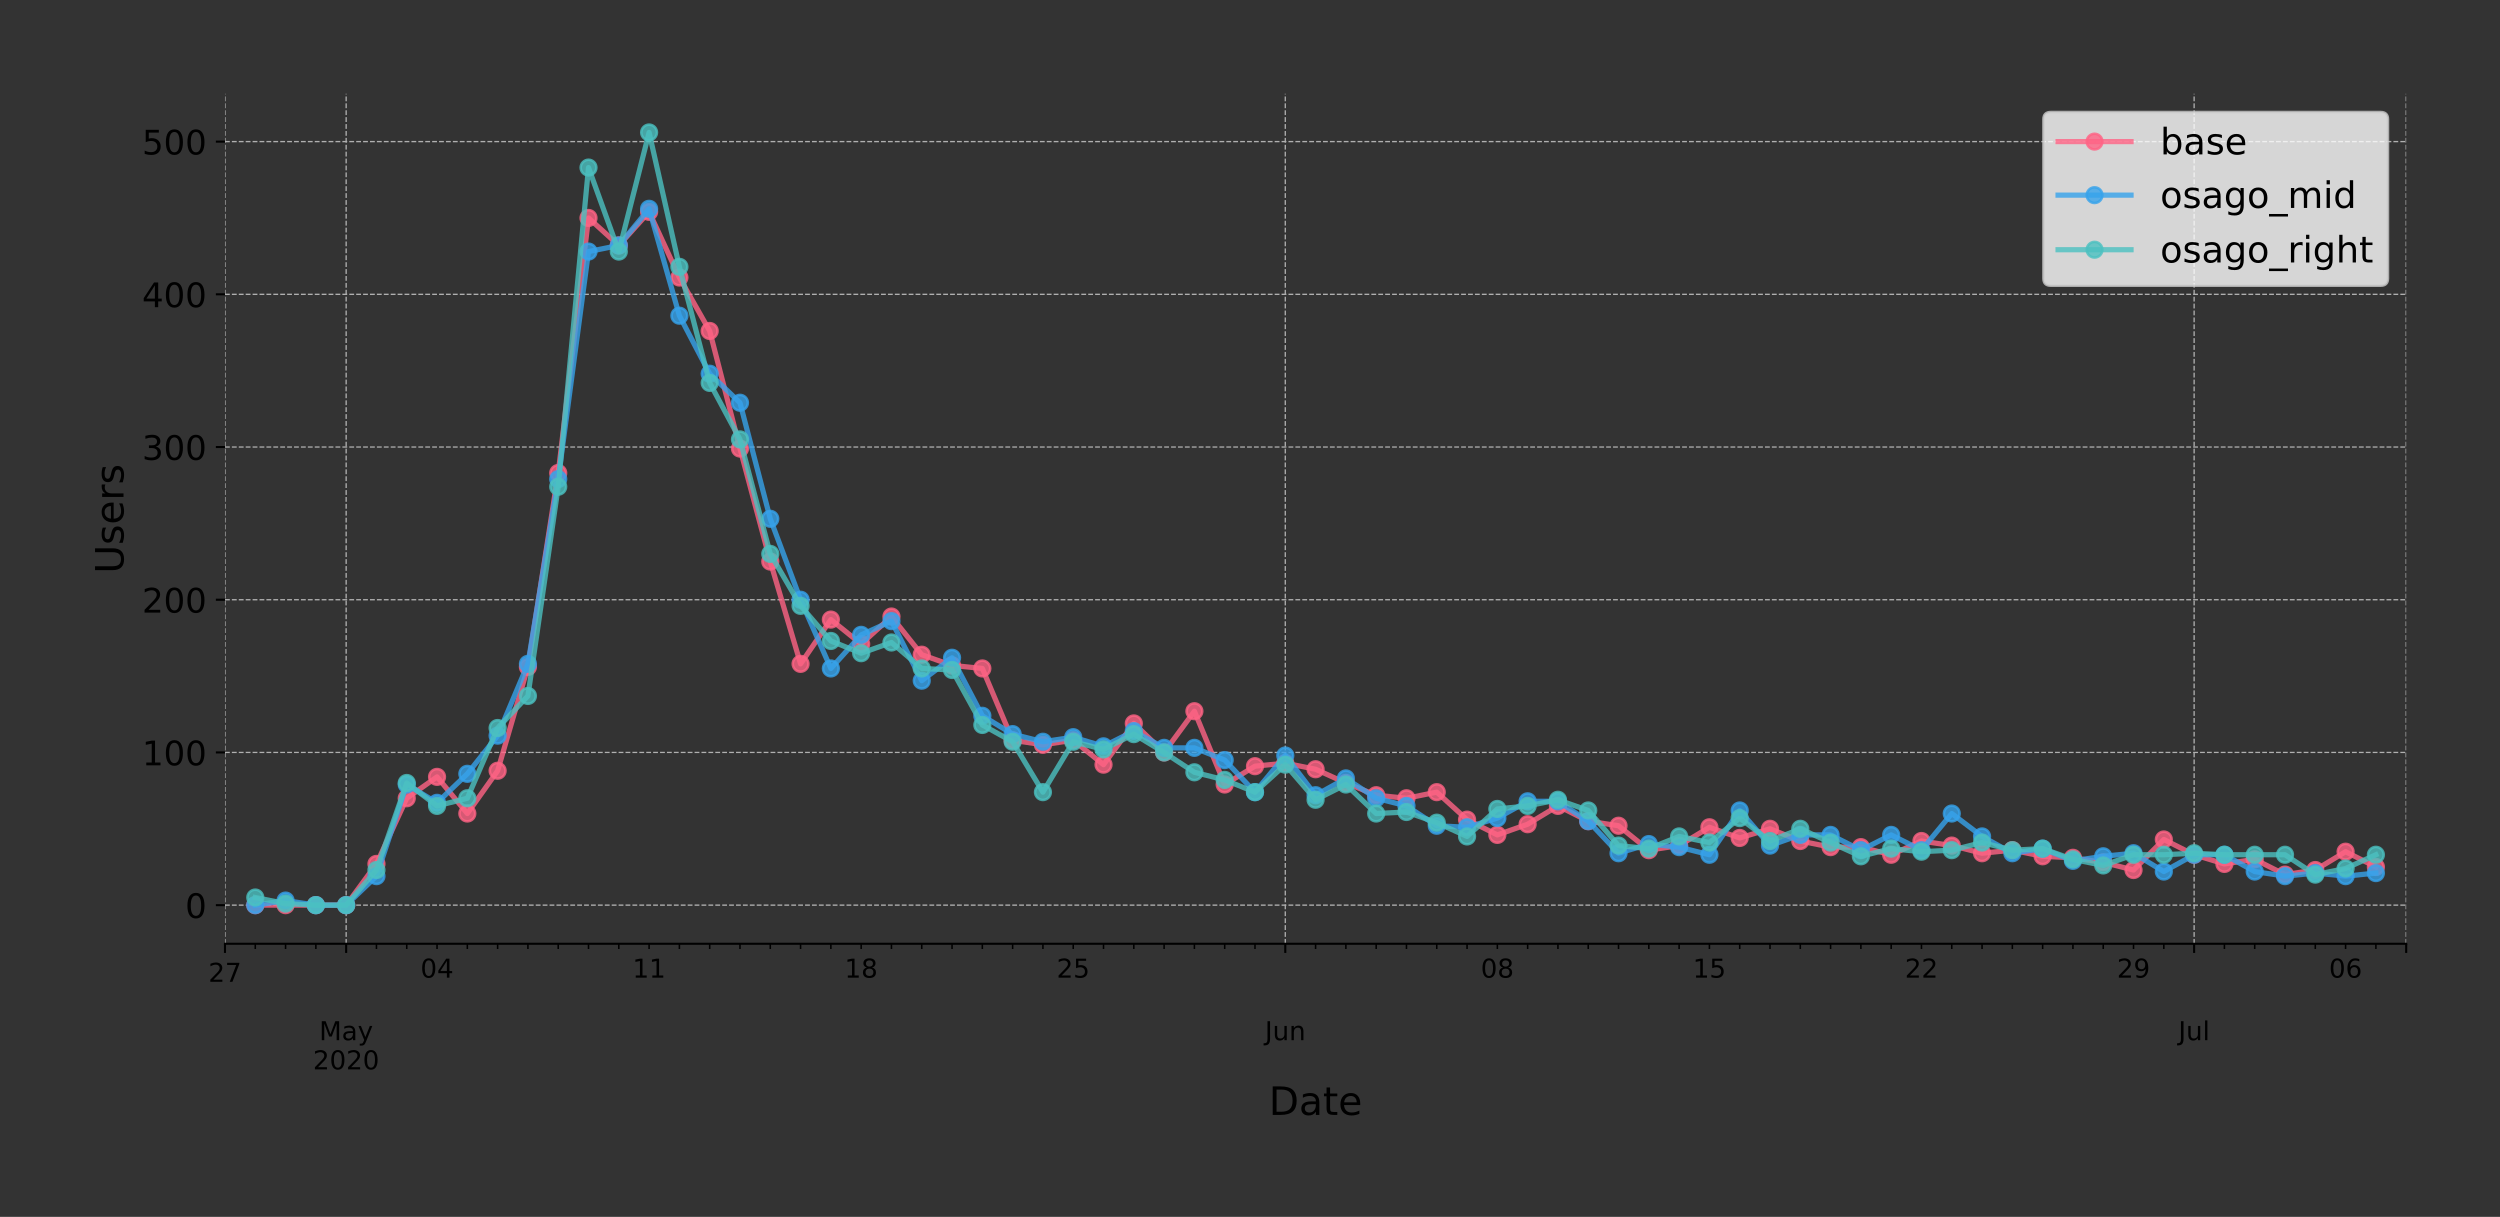 <?xml version="1.0" encoding="utf-8" standalone="no"?>
<!DOCTYPE svg PUBLIC "-//W3C//DTD SVG 1.1//EN"
  "http://www.w3.org/Graphics/SVG/1.1/DTD/svg11.dtd">
<!-- Created with matplotlib (https://matplotlib.org/) -->
<svg height="466.949pt" version="1.1" viewBox="0 0 959.331 466.949" width="959.331pt" xmlns="http://www.w3.org/2000/svg" xmlns:xlink="http://www.w3.org/1999/xlink">
 <rect x="0" y="0" width="959.331" height="466.949" fill="#333333" stroke="none"/>
 <defs>
  <style type="text/css">
*{stroke-linecap:butt;stroke-linejoin:round;}
  </style>
 </defs>
 <g id="figure_1">
  <g id="patch_1">
   <path d="M 0 466.949 
L 959.331 466.949 
L 959.331 0 
L 0 0 
z
" style="fill:none;"/>
  </g>
  <g id="axes_1">
   <g id="patch_2">
    <path d="M 86.331 362.16 
L 923.331 362.16 
L 923.331 36 
L 86.331 36 
z
" style="fill:none;"/>
   </g>
   <g id="matplotlib.axis_1">
    <g id="xtick_1">
     <g id="line2d_1">
      <path clip-path="url(#pd623a959c2)" d="M 86.331 362.16 
L 86.331 36 
" style="fill:none;stroke:#b0b0b0;stroke-dasharray:1.85,0.8;stroke-dashoffset:0;stroke-width:0.5;"/>
     </g>
     <g id="line2d_2">
      <defs>
       <path d="M 0 0 
L 0 3.5 
" id="meadccc935e" style="stroke:#000000;stroke-width:0.8;"/>
      </defs>
      <g>
       <use style="stroke:#000000;stroke-width:0.8;" x="86.331" xlink:href="#meadccc935e" y="362.16"/>
      </g>
     </g>
     <g id="text_1">
      <!-- 27 -->
      <defs>
       <path d="M 19.188 8.297 
L 53.609 8.297 
L 53.609 0 
L 7.328 0 
L 7.328 8.297 
Q 12.938 14.109 22.625 23.891 
Q 32.328 33.688 34.812 36.531 
Q 39.547 41.844 41.422 45.531 
Q 43.312 49.219 43.312 52.781 
Q 43.312 58.594 39.234 62.25 
Q 35.156 65.922 28.609 65.922 
Q 23.969 65.922 18.812 64.312 
Q 13.672 62.703 7.812 59.422 
L 7.812 69.391 
Q 13.766 71.781 18.938 73 
Q 24.125 74.219 28.422 74.219 
Q 39.75 74.219 46.484 68.547 
Q 53.219 62.891 53.219 53.422 
Q 53.219 48.922 51.531 44.891 
Q 49.859 40.875 45.406 35.406 
Q 44.188 33.984 37.641 27.219 
Q 31.109 20.453 19.188 8.297 
z
" id="DejaVuSans-50"/>
       <path d="M 8.203 72.906 
L 55.078 72.906 
L 55.078 68.703 
L 28.609 0 
L 18.312 0 
L 43.219 64.594 
L 8.203 64.594 
z
" id="DejaVuSans-55"/>
      </defs>
      <g transform="translate(79.968 376.758)scale(0.1 -0.1)">
       <use xlink:href="#DejaVuSans-50"/>
       <use x="63.623" xlink:href="#DejaVuSans-55"/>
      </g>
     </g>
    </g>
    <g id="xtick_2">
     <g id="line2d_3">
      <path clip-path="url(#pd623a959c2)" d="M 132.831 362.16 
L 132.831 36 
" style="fill:none;stroke:#b0b0b0;stroke-dasharray:1.85,0.8;stroke-dashoffset:0;stroke-width:0.5;"/>
     </g>
     <g id="line2d_4">
      <g>
       <use style="stroke:#000000;stroke-width:0.8;" x="132.831" xlink:href="#meadccc935e" y="362.16"/>
      </g>
     </g>
     <g id="text_2">
      <!--  -->
      <g transform="translate(132.831 376.758)scale(0.1 -0.1)"/>
      <!--  -->
      <g transform="translate(132.831 387.956)scale(0.1 -0.1)"/>
      <!-- May -->
      <defs>
       <path d="M 9.812 72.906 
L 24.516 72.906 
L 43.109 23.297 
L 61.812 72.906 
L 76.516 72.906 
L 76.516 0 
L 66.891 0 
L 66.891 64.016 
L 48.094 14.016 
L 38.188 14.016 
L 19.391 64.016 
L 19.391 0 
L 9.812 0 
z
" id="DejaVuSans-77"/>
       <path d="M 34.281 27.484 
Q 23.391 27.484 19.188 25 
Q 14.984 22.516 14.984 16.5 
Q 14.984 11.719 18.141 8.906 
Q 21.297 6.109 26.703 6.109 
Q 34.188 6.109 38.703 11.406 
Q 43.219 16.703 43.219 25.484 
L 43.219 27.484 
z
M 52.203 31.203 
L 52.203 0 
L 43.219 0 
L 43.219 8.297 
Q 40.141 3.328 35.547 0.953 
Q 30.953 -1.422 24.312 -1.422 
Q 15.922 -1.422 10.953 3.297 
Q 6 8.016 6 15.922 
Q 6 25.141 12.172 29.828 
Q 18.359 34.516 30.609 34.516 
L 43.219 34.516 
L 43.219 35.406 
Q 43.219 41.609 39.141 45 
Q 35.062 48.391 27.688 48.391 
Q 23 48.391 18.547 47.266 
Q 14.109 46.141 10.016 43.891 
L 10.016 52.203 
Q 14.938 54.109 19.578 55.047 
Q 24.219 56 28.609 56 
Q 40.484 56 46.344 49.844 
Q 52.203 43.703 52.203 31.203 
z
" id="DejaVuSans-97"/>
       <path d="M 32.172 -5.078 
Q 28.375 -14.844 24.75 -17.812 
Q 21.141 -20.797 15.094 -20.797 
L 7.906 -20.797 
L 7.906 -13.281 
L 13.188 -13.281 
Q 16.891 -13.281 18.938 -11.516 
Q 21 -9.766 23.484 -3.219 
L 25.094 0.875 
L 2.984 54.688 
L 12.5 54.688 
L 29.594 11.922 
L 46.688 54.688 
L 56.203 54.688 
z
" id="DejaVuSans-121"/>
      </defs>
      <g transform="translate(122.493 399.154)scale(0.1 -0.1)">
       <use xlink:href="#DejaVuSans-77"/>
       <use x="86.279" xlink:href="#DejaVuSans-97"/>
       <use x="147.559" xlink:href="#DejaVuSans-121"/>
      </g>
      <!-- 2020 -->
      <defs>
       <path d="M 31.781 66.406 
Q 24.172 66.406 20.328 58.906 
Q 16.5 51.422 16.5 36.375 
Q 16.5 21.391 20.328 13.891 
Q 24.172 6.391 31.781 6.391 
Q 39.453 6.391 43.281 13.891 
Q 47.125 21.391 47.125 36.375 
Q 47.125 51.422 43.281 58.906 
Q 39.453 66.406 31.781 66.406 
z
M 31.781 74.219 
Q 44.047 74.219 50.516 64.516 
Q 56.984 54.828 56.984 36.375 
Q 56.984 17.969 50.516 8.266 
Q 44.047 -1.422 31.781 -1.422 
Q 19.531 -1.422 13.062 8.266 
Q 6.594 17.969 6.594 36.375 
Q 6.594 54.828 13.062 64.516 
Q 19.531 74.219 31.781 74.219 
z
" id="DejaVuSans-48"/>
      </defs>
      <g transform="translate(120.106 410.352)scale(0.1 -0.1)">
       <use xlink:href="#DejaVuSans-50"/>
       <use x="63.623" xlink:href="#DejaVuSans-48"/>
       <use x="127.246" xlink:href="#DejaVuSans-50"/>
       <use x="190.869" xlink:href="#DejaVuSans-48"/>
      </g>
     </g>
    </g>
    <g id="xtick_3">
     <g id="line2d_5">
      <path clip-path="url(#pd623a959c2)" d="M 493.206 362.16 
L 493.206 36 
" style="fill:none;stroke:#b0b0b0;stroke-dasharray:1.85,0.8;stroke-dashoffset:0;stroke-width:0.5;"/>
     </g>
     <g id="line2d_6">
      <g>
       <use style="stroke:#000000;stroke-width:0.8;" x="493.206" xlink:href="#meadccc935e" y="362.16"/>
      </g>
     </g>
     <g id="text_3">
      <!--  -->
      <g transform="translate(493.206 376.758)scale(0.1 -0.1)"/>
      <!--  -->
      <g transform="translate(493.206 387.956)scale(0.1 -0.1)"/>
      <!-- Jun -->
      <defs>
       <path d="M 9.812 72.906 
L 19.672 72.906 
L 19.672 5.078 
Q 19.672 -8.109 14.672 -14.062 
Q 9.672 -20.016 -1.422 -20.016 
L -5.172 -20.016 
L -5.172 -11.719 
L -2.094 -11.719 
Q 4.438 -11.719 7.125 -8.047 
Q 9.812 -4.391 9.812 5.078 
z
" id="DejaVuSans-74"/>
       <path d="M 8.5 21.578 
L 8.5 54.688 
L 17.484 54.688 
L 17.484 21.922 
Q 17.484 14.156 20.5 10.266 
Q 23.531 6.391 29.594 6.391 
Q 36.859 6.391 41.078 11.031 
Q 45.312 15.672 45.312 23.688 
L 45.312 54.688 
L 54.297 54.688 
L 54.297 0 
L 45.312 0 
L 45.312 8.406 
Q 42.047 3.422 37.719 1 
Q 33.406 -1.422 27.688 -1.422 
Q 18.266 -1.422 13.375 4.438 
Q 8.5 10.297 8.5 21.578 
z
M 31.109 56 
z
" id="DejaVuSans-117"/>
       <path d="M 54.891 33.016 
L 54.891 0 
L 45.906 0 
L 45.906 32.719 
Q 45.906 40.484 42.875 44.328 
Q 39.844 48.188 33.797 48.188 
Q 26.516 48.188 22.312 43.547 
Q 18.109 38.922 18.109 30.906 
L 18.109 0 
L 9.078 0 
L 9.078 54.688 
L 18.109 54.688 
L 18.109 46.188 
Q 21.344 51.125 25.703 53.562 
Q 30.078 56 35.797 56 
Q 45.219 56 50.047 50.172 
Q 54.891 44.344 54.891 33.016 
z
" id="DejaVuSans-110"/>
      </defs>
      <g transform="translate(485.393 399.154)scale(0.1 -0.1)">
       <use xlink:href="#DejaVuSans-74"/>
       <use x="29.492" xlink:href="#DejaVuSans-117"/>
       <use x="92.871" xlink:href="#DejaVuSans-110"/>
      </g>
     </g>
    </g>
    <g id="xtick_4">
     <g id="line2d_7">
      <path clip-path="url(#pd623a959c2)" d="M 841.956 362.16 
L 841.956 36 
" style="fill:none;stroke:#b0b0b0;stroke-dasharray:1.85,0.8;stroke-dashoffset:0;stroke-width:0.5;"/>
     </g>
     <g id="line2d_8">
      <g>
       <use style="stroke:#000000;stroke-width:0.8;" x="841.956" xlink:href="#meadccc935e" y="362.16"/>
      </g>
     </g>
     <g id="text_4">
      <!--  -->
      <g transform="translate(841.956 376.758)scale(0.1 -0.1)"/>
      <!--  -->
      <g transform="translate(841.956 387.956)scale(0.1 -0.1)"/>
      <!-- Jul -->
      <defs>
       <path d="M 9.422 75.984 
L 18.406 75.984 
L 18.406 0 
L 9.422 0 
z
" id="DejaVuSans-108"/>
      </defs>
      <g transform="translate(835.923 399.154)scale(0.1 -0.1)">
       <use xlink:href="#DejaVuSans-74"/>
       <use x="29.492" xlink:href="#DejaVuSans-117"/>
       <use x="92.871" xlink:href="#DejaVuSans-108"/>
      </g>
     </g>
    </g>
    <g id="xtick_5">
     <g id="line2d_9">
      <path clip-path="url(#pd623a959c2)" d="M 923.331 362.16 
L 923.331 36 
" style="fill:none;stroke:#b0b0b0;stroke-dasharray:1.85,0.8;stroke-dashoffset:0;stroke-width:0.5;"/>
     </g>
     <g id="line2d_10">
      <g>
       <use style="stroke:#000000;stroke-width:0.8;" x="923.331" xlink:href="#meadccc935e" y="362.16"/>
      </g>
     </g>
    </g>
    <g id="xtick_6">
     <g id="line2d_11">
      <defs>
       <path d="M 0 0 
L 0 2 
" id="m42c9fba74d" style="stroke:#000000;stroke-width:0.6;"/>
      </defs>
      <g>
       <use style="stroke:#000000;stroke-width:0.6;" x="97.956" xlink:href="#m42c9fba74d" y="362.16"/>
      </g>
     </g>
    </g>
    <g id="xtick_7">
     <g id="line2d_12">
      <g>
       <use style="stroke:#000000;stroke-width:0.6;" x="109.581" xlink:href="#m42c9fba74d" y="362.16"/>
      </g>
     </g>
    </g>
    <g id="xtick_8">
     <g id="line2d_13">
      <g>
       <use style="stroke:#000000;stroke-width:0.6;" x="121.206" xlink:href="#m42c9fba74d" y="362.16"/>
      </g>
     </g>
    </g>
    <g id="xtick_9">
     <g id="line2d_14">
      <g>
       <use style="stroke:#000000;stroke-width:0.6;" x="144.456" xlink:href="#m42c9fba74d" y="362.16"/>
      </g>
     </g>
    </g>
    <g id="xtick_10">
     <g id="line2d_15">
      <g>
       <use style="stroke:#000000;stroke-width:0.6;" x="156.081" xlink:href="#m42c9fba74d" y="362.16"/>
      </g>
     </g>
    </g>
    <g id="xtick_11">
     <g id="line2d_16">
      <g>
       <use style="stroke:#000000;stroke-width:0.6;" x="167.706" xlink:href="#m42c9fba74d" y="362.16"/>
      </g>
     </g>
     <g id="text_5">
      <!-- 04 -->
      <defs>
       <path d="M 37.797 64.312 
L 12.891 25.391 
L 37.797 25.391 
z
M 35.203 72.906 
L 47.609 72.906 
L 47.609 25.391 
L 58.016 25.391 
L 58.016 17.188 
L 47.609 17.188 
L 47.609 0 
L 37.797 0 
L 37.797 17.188 
L 4.891 17.188 
L 4.891 26.703 
z
" id="DejaVuSans-52"/>
      </defs>
      <g transform="translate(161.343 375.158)scale(0.1 -0.1)">
       <use xlink:href="#DejaVuSans-48"/>
       <use x="63.623" xlink:href="#DejaVuSans-52"/>
      </g>
     </g>
    </g>
    <g id="xtick_12">
     <g id="line2d_17">
      <g>
       <use style="stroke:#000000;stroke-width:0.6;" x="179.331" xlink:href="#m42c9fba74d" y="362.16"/>
      </g>
     </g>
    </g>
    <g id="xtick_13">
     <g id="line2d_18">
      <g>
       <use style="stroke:#000000;stroke-width:0.6;" x="190.956" xlink:href="#m42c9fba74d" y="362.16"/>
      </g>
     </g>
    </g>
    <g id="xtick_14">
     <g id="line2d_19">
      <g>
       <use style="stroke:#000000;stroke-width:0.6;" x="202.581" xlink:href="#m42c9fba74d" y="362.16"/>
      </g>
     </g>
    </g>
    <g id="xtick_15">
     <g id="line2d_20">
      <g>
       <use style="stroke:#000000;stroke-width:0.6;" x="214.206" xlink:href="#m42c9fba74d" y="362.16"/>
      </g>
     </g>
    </g>
    <g id="xtick_16">
     <g id="line2d_21">
      <g>
       <use style="stroke:#000000;stroke-width:0.6;" x="225.831" xlink:href="#m42c9fba74d" y="362.16"/>
      </g>
     </g>
    </g>
    <g id="xtick_17">
     <g id="line2d_22">
      <g>
       <use style="stroke:#000000;stroke-width:0.6;" x="237.456" xlink:href="#m42c9fba74d" y="362.16"/>
      </g>
     </g>
    </g>
    <g id="xtick_18">
     <g id="line2d_23">
      <g>
       <use style="stroke:#000000;stroke-width:0.6;" x="249.081" xlink:href="#m42c9fba74d" y="362.16"/>
      </g>
     </g>
     <g id="text_6">
      <!-- 11 -->
      <defs>
       <path d="M 12.406 8.297 
L 28.516 8.297 
L 28.516 63.922 
L 10.984 60.406 
L 10.984 69.391 
L 28.422 72.906 
L 38.281 72.906 
L 38.281 8.297 
L 54.391 8.297 
L 54.391 0 
L 12.406 0 
z
" id="DejaVuSans-49"/>
      </defs>
      <g transform="translate(242.718 375.158)scale(0.1 -0.1)">
       <use xlink:href="#DejaVuSans-49"/>
       <use x="63.623" xlink:href="#DejaVuSans-49"/>
      </g>
     </g>
    </g>
    <g id="xtick_19">
     <g id="line2d_24">
      <g>
       <use style="stroke:#000000;stroke-width:0.6;" x="260.706" xlink:href="#m42c9fba74d" y="362.16"/>
      </g>
     </g>
    </g>
    <g id="xtick_20">
     <g id="line2d_25">
      <g>
       <use style="stroke:#000000;stroke-width:0.6;" x="272.331" xlink:href="#m42c9fba74d" y="362.16"/>
      </g>
     </g>
    </g>
    <g id="xtick_21">
     <g id="line2d_26">
      <g>
       <use style="stroke:#000000;stroke-width:0.6;" x="283.956" xlink:href="#m42c9fba74d" y="362.16"/>
      </g>
     </g>
    </g>
    <g id="xtick_22">
     <g id="line2d_27">
      <g>
       <use style="stroke:#000000;stroke-width:0.6;" x="295.581" xlink:href="#m42c9fba74d" y="362.16"/>
      </g>
     </g>
    </g>
    <g id="xtick_23">
     <g id="line2d_28">
      <g>
       <use style="stroke:#000000;stroke-width:0.6;" x="307.206" xlink:href="#m42c9fba74d" y="362.16"/>
      </g>
     </g>
    </g>
    <g id="xtick_24">
     <g id="line2d_29">
      <g>
       <use style="stroke:#000000;stroke-width:0.6;" x="318.831" xlink:href="#m42c9fba74d" y="362.16"/>
      </g>
     </g>
    </g>
    <g id="xtick_25">
     <g id="line2d_30">
      <g>
       <use style="stroke:#000000;stroke-width:0.6;" x="330.456" xlink:href="#m42c9fba74d" y="362.16"/>
      </g>
     </g>
     <g id="text_7">
      <!-- 18 -->
      <defs>
       <path d="M 31.781 34.625 
Q 24.75 34.625 20.719 30.859 
Q 16.703 27.094 16.703 20.516 
Q 16.703 13.922 20.719 10.156 
Q 24.75 6.391 31.781 6.391 
Q 38.812 6.391 42.859 10.172 
Q 46.922 13.969 46.922 20.516 
Q 46.922 27.094 42.891 30.859 
Q 38.875 34.625 31.781 34.625 
z
M 21.922 38.812 
Q 15.578 40.375 12.031 44.719 
Q 8.5 49.078 8.5 55.328 
Q 8.5 64.062 14.719 69.141 
Q 20.953 74.219 31.781 74.219 
Q 42.672 74.219 48.875 69.141 
Q 55.078 64.062 55.078 55.328 
Q 55.078 49.078 51.531 44.719 
Q 48 40.375 41.703 38.812 
Q 48.828 37.156 52.797 32.312 
Q 56.781 27.484 56.781 20.516 
Q 56.781 9.906 50.312 4.234 
Q 43.844 -1.422 31.781 -1.422 
Q 19.734 -1.422 13.25 4.234 
Q 6.781 9.906 6.781 20.516 
Q 6.781 27.484 10.781 32.312 
Q 14.797 37.156 21.922 38.812 
z
M 18.312 54.391 
Q 18.312 48.734 21.844 45.562 
Q 25.391 42.391 31.781 42.391 
Q 38.141 42.391 41.719 45.562 
Q 45.312 48.734 45.312 54.391 
Q 45.312 60.062 41.719 63.234 
Q 38.141 66.406 31.781 66.406 
Q 25.391 66.406 21.844 63.234 
Q 18.312 60.062 18.312 54.391 
z
" id="DejaVuSans-56"/>
      </defs>
      <g transform="translate(324.093 375.158)scale(0.1 -0.1)">
       <use xlink:href="#DejaVuSans-49"/>
       <use x="63.623" xlink:href="#DejaVuSans-56"/>
      </g>
     </g>
    </g>
    <g id="xtick_26">
     <g id="line2d_31">
      <g>
       <use style="stroke:#000000;stroke-width:0.6;" x="342.081" xlink:href="#m42c9fba74d" y="362.16"/>
      </g>
     </g>
    </g>
    <g id="xtick_27">
     <g id="line2d_32">
      <g>
       <use style="stroke:#000000;stroke-width:0.6;" x="353.706" xlink:href="#m42c9fba74d" y="362.16"/>
      </g>
     </g>
    </g>
    <g id="xtick_28">
     <g id="line2d_33">
      <g>
       <use style="stroke:#000000;stroke-width:0.6;" x="365.331" xlink:href="#m42c9fba74d" y="362.16"/>
      </g>
     </g>
    </g>
    <g id="xtick_29">
     <g id="line2d_34">
      <g>
       <use style="stroke:#000000;stroke-width:0.6;" x="376.956" xlink:href="#m42c9fba74d" y="362.16"/>
      </g>
     </g>
    </g>
    <g id="xtick_30">
     <g id="line2d_35">
      <g>
       <use style="stroke:#000000;stroke-width:0.6;" x="388.581" xlink:href="#m42c9fba74d" y="362.16"/>
      </g>
     </g>
    </g>
    <g id="xtick_31">
     <g id="line2d_36">
      <g>
       <use style="stroke:#000000;stroke-width:0.6;" x="400.206" xlink:href="#m42c9fba74d" y="362.16"/>
      </g>
     </g>
    </g>
    <g id="xtick_32">
     <g id="line2d_37">
      <g>
       <use style="stroke:#000000;stroke-width:0.6;" x="411.831" xlink:href="#m42c9fba74d" y="362.16"/>
      </g>
     </g>
     <g id="text_8">
      <!-- 25 -->
      <defs>
       <path d="M 10.797 72.906 
L 49.516 72.906 
L 49.516 64.594 
L 19.828 64.594 
L 19.828 46.734 
Q 21.969 47.469 24.109 47.828 
Q 26.266 48.188 28.422 48.188 
Q 40.625 48.188 47.75 41.5 
Q 54.891 34.812 54.891 23.391 
Q 54.891 11.625 47.562 5.094 
Q 40.234 -1.422 26.906 -1.422 
Q 22.312 -1.422 17.547 -0.641 
Q 12.797 0.141 7.719 1.703 
L 7.719 11.625 
Q 12.109 9.234 16.797 8.062 
Q 21.484 6.891 26.703 6.891 
Q 35.156 6.891 40.078 11.328 
Q 45.016 15.766 45.016 23.391 
Q 45.016 31 40.078 35.438 
Q 35.156 39.891 26.703 39.891 
Q 22.75 39.891 18.812 39.016 
Q 14.891 38.141 10.797 36.281 
z
" id="DejaVuSans-53"/>
      </defs>
      <g transform="translate(405.468 375.158)scale(0.1 -0.1)">
       <use xlink:href="#DejaVuSans-50"/>
       <use x="63.623" xlink:href="#DejaVuSans-53"/>
      </g>
     </g>
    </g>
    <g id="xtick_33">
     <g id="line2d_38">
      <g>
       <use style="stroke:#000000;stroke-width:0.6;" x="423.456" xlink:href="#m42c9fba74d" y="362.16"/>
      </g>
     </g>
    </g>
    <g id="xtick_34">
     <g id="line2d_39">
      <g>
       <use style="stroke:#000000;stroke-width:0.6;" x="435.081" xlink:href="#m42c9fba74d" y="362.16"/>
      </g>
     </g>
    </g>
    <g id="xtick_35">
     <g id="line2d_40">
      <g>
       <use style="stroke:#000000;stroke-width:0.6;" x="446.706" xlink:href="#m42c9fba74d" y="362.16"/>
      </g>
     </g>
    </g>
    <g id="xtick_36">
     <g id="line2d_41">
      <g>
       <use style="stroke:#000000;stroke-width:0.6;" x="458.331" xlink:href="#m42c9fba74d" y="362.16"/>
      </g>
     </g>
    </g>
    <g id="xtick_37">
     <g id="line2d_42">
      <g>
       <use style="stroke:#000000;stroke-width:0.6;" x="469.956" xlink:href="#m42c9fba74d" y="362.16"/>
      </g>
     </g>
    </g>
    <g id="xtick_38">
     <g id="line2d_43">
      <g>
       <use style="stroke:#000000;stroke-width:0.6;" x="481.581" xlink:href="#m42c9fba74d" y="362.16"/>
      </g>
     </g>
    </g>
    <g id="xtick_39">
     <g id="line2d_44">
      <g>
       <use style="stroke:#000000;stroke-width:0.6;" x="504.831" xlink:href="#m42c9fba74d" y="362.16"/>
      </g>
     </g>
    </g>
    <g id="xtick_40">
     <g id="line2d_45">
      <g>
       <use style="stroke:#000000;stroke-width:0.6;" x="516.456" xlink:href="#m42c9fba74d" y="362.16"/>
      </g>
     </g>
    </g>
    <g id="xtick_41">
     <g id="line2d_46">
      <g>
       <use style="stroke:#000000;stroke-width:0.6;" x="528.081" xlink:href="#m42c9fba74d" y="362.16"/>
      </g>
     </g>
    </g>
    <g id="xtick_42">
     <g id="line2d_47">
      <g>
       <use style="stroke:#000000;stroke-width:0.6;" x="539.706" xlink:href="#m42c9fba74d" y="362.16"/>
      </g>
     </g>
    </g>
    <g id="xtick_43">
     <g id="line2d_48">
      <g>
       <use style="stroke:#000000;stroke-width:0.6;" x="551.331" xlink:href="#m42c9fba74d" y="362.16"/>
      </g>
     </g>
    </g>
    <g id="xtick_44">
     <g id="line2d_49">
      <g>
       <use style="stroke:#000000;stroke-width:0.6;" x="562.956" xlink:href="#m42c9fba74d" y="362.16"/>
      </g>
     </g>
    </g>
    <g id="xtick_45">
     <g id="line2d_50">
      <g>
       <use style="stroke:#000000;stroke-width:0.6;" x="574.581" xlink:href="#m42c9fba74d" y="362.16"/>
      </g>
     </g>
     <g id="text_9">
      <!-- 08 -->
      <g transform="translate(568.218 375.158)scale(0.1 -0.1)">
       <use xlink:href="#DejaVuSans-48"/>
       <use x="63.623" xlink:href="#DejaVuSans-56"/>
      </g>
     </g>
    </g>
    <g id="xtick_46">
     <g id="line2d_51">
      <g>
       <use style="stroke:#000000;stroke-width:0.6;" x="586.206" xlink:href="#m42c9fba74d" y="362.16"/>
      </g>
     </g>
    </g>
    <g id="xtick_47">
     <g id="line2d_52">
      <g>
       <use style="stroke:#000000;stroke-width:0.6;" x="597.831" xlink:href="#m42c9fba74d" y="362.16"/>
      </g>
     </g>
    </g>
    <g id="xtick_48">
     <g id="line2d_53">
      <g>
       <use style="stroke:#000000;stroke-width:0.6;" x="609.456" xlink:href="#m42c9fba74d" y="362.16"/>
      </g>
     </g>
    </g>
    <g id="xtick_49">
     <g id="line2d_54">
      <g>
       <use style="stroke:#000000;stroke-width:0.6;" x="621.081" xlink:href="#m42c9fba74d" y="362.16"/>
      </g>
     </g>
    </g>
    <g id="xtick_50">
     <g id="line2d_55">
      <g>
       <use style="stroke:#000000;stroke-width:0.6;" x="632.706" xlink:href="#m42c9fba74d" y="362.16"/>
      </g>
     </g>
    </g>
    <g id="xtick_51">
     <g id="line2d_56">
      <g>
       <use style="stroke:#000000;stroke-width:0.6;" x="644.331" xlink:href="#m42c9fba74d" y="362.16"/>
      </g>
     </g>
    </g>
    <g id="xtick_52">
     <g id="line2d_57">
      <g>
       <use style="stroke:#000000;stroke-width:0.6;" x="655.956" xlink:href="#m42c9fba74d" y="362.16"/>
      </g>
     </g>
     <g id="text_10">
      <!-- 15 -->
      <g transform="translate(649.593 375.158)scale(0.1 -0.1)">
       <use xlink:href="#DejaVuSans-49"/>
       <use x="63.623" xlink:href="#DejaVuSans-53"/>
      </g>
     </g>
    </g>
    <g id="xtick_53">
     <g id="line2d_58">
      <g>
       <use style="stroke:#000000;stroke-width:0.6;" x="667.581" xlink:href="#m42c9fba74d" y="362.16"/>
      </g>
     </g>
    </g>
    <g id="xtick_54">
     <g id="line2d_59">
      <g>
       <use style="stroke:#000000;stroke-width:0.6;" x="679.206" xlink:href="#m42c9fba74d" y="362.16"/>
      </g>
     </g>
    </g>
    <g id="xtick_55">
     <g id="line2d_60">
      <g>
       <use style="stroke:#000000;stroke-width:0.6;" x="690.831" xlink:href="#m42c9fba74d" y="362.16"/>
      </g>
     </g>
    </g>
    <g id="xtick_56">
     <g id="line2d_61">
      <g>
       <use style="stroke:#000000;stroke-width:0.6;" x="702.456" xlink:href="#m42c9fba74d" y="362.16"/>
      </g>
     </g>
    </g>
    <g id="xtick_57">
     <g id="line2d_62">
      <g>
       <use style="stroke:#000000;stroke-width:0.6;" x="714.081" xlink:href="#m42c9fba74d" y="362.16"/>
      </g>
     </g>
    </g>
    <g id="xtick_58">
     <g id="line2d_63">
      <g>
       <use style="stroke:#000000;stroke-width:0.6;" x="725.706" xlink:href="#m42c9fba74d" y="362.16"/>
      </g>
     </g>
    </g>
    <g id="xtick_59">
     <g id="line2d_64">
      <g>
       <use style="stroke:#000000;stroke-width:0.6;" x="737.331" xlink:href="#m42c9fba74d" y="362.16"/>
      </g>
     </g>
     <g id="text_11">
      <!-- 22 -->
      <g transform="translate(730.968 375.158)scale(0.1 -0.1)">
       <use xlink:href="#DejaVuSans-50"/>
       <use x="63.623" xlink:href="#DejaVuSans-50"/>
      </g>
     </g>
    </g>
    <g id="xtick_60">
     <g id="line2d_65">
      <g>
       <use style="stroke:#000000;stroke-width:0.6;" x="748.956" xlink:href="#m42c9fba74d" y="362.16"/>
      </g>
     </g>
    </g>
    <g id="xtick_61">
     <g id="line2d_66">
      <g>
       <use style="stroke:#000000;stroke-width:0.6;" x="760.581" xlink:href="#m42c9fba74d" y="362.16"/>
      </g>
     </g>
    </g>
    <g id="xtick_62">
     <g id="line2d_67">
      <g>
       <use style="stroke:#000000;stroke-width:0.6;" x="772.206" xlink:href="#m42c9fba74d" y="362.16"/>
      </g>
     </g>
    </g>
    <g id="xtick_63">
     <g id="line2d_68">
      <g>
       <use style="stroke:#000000;stroke-width:0.6;" x="783.831" xlink:href="#m42c9fba74d" y="362.16"/>
      </g>
     </g>
    </g>
    <g id="xtick_64">
     <g id="line2d_69">
      <g>
       <use style="stroke:#000000;stroke-width:0.6;" x="795.456" xlink:href="#m42c9fba74d" y="362.16"/>
      </g>
     </g>
    </g>
    <g id="xtick_65">
     <g id="line2d_70">
      <g>
       <use style="stroke:#000000;stroke-width:0.6;" x="807.081" xlink:href="#m42c9fba74d" y="362.16"/>
      </g>
     </g>
    </g>
    <g id="xtick_66">
     <g id="line2d_71">
      <g>
       <use style="stroke:#000000;stroke-width:0.6;" x="818.706" xlink:href="#m42c9fba74d" y="362.16"/>
      </g>
     </g>
     <g id="text_12">
      <!-- 29 -->
      <defs>
       <path d="M 10.984 1.516 
L 10.984 10.5 
Q 14.703 8.734 18.5 7.812 
Q 22.312 6.891 25.984 6.891 
Q 35.75 6.891 40.891 13.453 
Q 46.047 20.016 46.781 33.406 
Q 43.953 29.203 39.594 26.953 
Q 35.25 24.703 29.984 24.703 
Q 19.047 24.703 12.672 31.312 
Q 6.297 37.938 6.297 49.422 
Q 6.297 60.641 12.938 67.422 
Q 19.578 74.219 30.609 74.219 
Q 43.266 74.219 49.922 64.516 
Q 56.594 54.828 56.594 36.375 
Q 56.594 19.141 48.406 8.859 
Q 40.234 -1.422 26.422 -1.422 
Q 22.703 -1.422 18.891 -0.688 
Q 15.094 0.047 10.984 1.516 
z
M 30.609 32.422 
Q 37.25 32.422 41.125 36.953 
Q 45.016 41.5 45.016 49.422 
Q 45.016 57.281 41.125 61.844 
Q 37.25 66.406 30.609 66.406 
Q 23.969 66.406 20.094 61.844 
Q 16.219 57.281 16.219 49.422 
Q 16.219 41.5 20.094 36.953 
Q 23.969 32.422 30.609 32.422 
z
" id="DejaVuSans-57"/>
      </defs>
      <g transform="translate(812.343 375.158)scale(0.1 -0.1)">
       <use xlink:href="#DejaVuSans-50"/>
       <use x="63.623" xlink:href="#DejaVuSans-57"/>
      </g>
     </g>
    </g>
    <g id="xtick_67">
     <g id="line2d_72">
      <g>
       <use style="stroke:#000000;stroke-width:0.6;" x="830.331" xlink:href="#m42c9fba74d" y="362.16"/>
      </g>
     </g>
    </g>
    <g id="xtick_68">
     <g id="line2d_73">
      <g>
       <use style="stroke:#000000;stroke-width:0.6;" x="853.581" xlink:href="#m42c9fba74d" y="362.16"/>
      </g>
     </g>
    </g>
    <g id="xtick_69">
     <g id="line2d_74">
      <g>
       <use style="stroke:#000000;stroke-width:0.6;" x="865.206" xlink:href="#m42c9fba74d" y="362.16"/>
      </g>
     </g>
    </g>
    <g id="xtick_70">
     <g id="line2d_75">
      <g>
       <use style="stroke:#000000;stroke-width:0.6;" x="876.831" xlink:href="#m42c9fba74d" y="362.16"/>
      </g>
     </g>
    </g>
    <g id="xtick_71">
     <g id="line2d_76">
      <g>
       <use style="stroke:#000000;stroke-width:0.6;" x="888.456" xlink:href="#m42c9fba74d" y="362.16"/>
      </g>
     </g>
    </g>
    <g id="xtick_72">
     <g id="line2d_77">
      <g>
       <use style="stroke:#000000;stroke-width:0.6;" x="900.081" xlink:href="#m42c9fba74d" y="362.16"/>
      </g>
     </g>
     <g id="text_13">
      <!-- 06 -->
      <defs>
       <path d="M 33.016 40.375 
Q 26.375 40.375 22.484 35.828 
Q 18.609 31.297 18.609 23.391 
Q 18.609 15.531 22.484 10.953 
Q 26.375 6.391 33.016 6.391 
Q 39.656 6.391 43.531 10.953 
Q 47.406 15.531 47.406 23.391 
Q 47.406 31.297 43.531 35.828 
Q 39.656 40.375 33.016 40.375 
z
M 52.594 71.297 
L 52.594 62.312 
Q 48.875 64.062 45.094 64.984 
Q 41.312 65.922 37.594 65.922 
Q 27.828 65.922 22.672 59.328 
Q 17.531 52.734 16.797 39.406 
Q 19.672 43.656 24.016 45.922 
Q 28.375 48.188 33.594 48.188 
Q 44.578 48.188 50.953 41.516 
Q 57.328 34.859 57.328 23.391 
Q 57.328 12.156 50.688 5.359 
Q 44.047 -1.422 33.016 -1.422 
Q 20.359 -1.422 13.672 8.266 
Q 6.984 17.969 6.984 36.375 
Q 6.984 53.656 15.188 63.938 
Q 23.391 74.219 37.203 74.219 
Q 40.922 74.219 44.703 73.484 
Q 48.484 72.75 52.594 71.297 
z
" id="DejaVuSans-54"/>
      </defs>
      <g transform="translate(893.718 375.158)scale(0.1 -0.1)">
       <use xlink:href="#DejaVuSans-48"/>
       <use x="63.623" xlink:href="#DejaVuSans-54"/>
      </g>
     </g>
    </g>
    <g id="xtick_73">
     <g id="line2d_78">
      <g>
       <use style="stroke:#000000;stroke-width:0.6;" x="911.706" xlink:href="#m42c9fba74d" y="362.16"/>
      </g>
     </g>
    </g>
    <g id="text_14">
     <!-- Date -->
     <defs>
      <path d="M 19.672 64.797 
L 19.672 8.109 
L 31.594 8.109 
Q 46.688 8.109 53.688 14.938 
Q 60.688 21.781 60.688 36.531 
Q 60.688 51.172 53.688 57.984 
Q 46.688 64.797 31.594 64.797 
z
M 9.812 72.906 
L 30.078 72.906 
Q 51.266 72.906 61.172 64.094 
Q 71.094 55.281 71.094 36.531 
Q 71.094 17.672 61.125 8.828 
Q 51.172 0 30.078 0 
L 9.812 0 
z
" id="DejaVuSans-68"/>
      <path d="M 18.312 70.219 
L 18.312 54.688 
L 36.812 54.688 
L 36.812 47.703 
L 18.312 47.703 
L 18.312 18.016 
Q 18.312 11.328 20.141 9.422 
Q 21.969 7.516 27.594 7.516 
L 36.812 7.516 
L 36.812 0 
L 27.594 0 
Q 17.188 0 13.234 3.875 
Q 9.281 7.766 9.281 18.016 
L 9.281 47.703 
L 2.688 47.703 
L 2.688 54.688 
L 9.281 54.688 
L 9.281 70.219 
z
" id="DejaVuSans-116"/>
      <path d="M 56.203 29.594 
L 56.203 25.203 
L 14.891 25.203 
Q 15.484 15.922 20.484 11.062 
Q 25.484 6.203 34.422 6.203 
Q 39.594 6.203 44.453 7.469 
Q 49.312 8.734 54.109 11.281 
L 54.109 2.781 
Q 49.266 0.734 44.188 -0.344 
Q 39.109 -1.422 33.891 -1.422 
Q 20.797 -1.422 13.156 6.188 
Q 5.516 13.812 5.516 26.812 
Q 5.516 40.234 12.766 48.109 
Q 20.016 56 32.328 56 
Q 43.359 56 49.781 48.891 
Q 56.203 41.797 56.203 29.594 
z
M 47.219 32.234 
Q 47.125 39.594 43.094 43.984 
Q 39.062 48.391 32.422 48.391 
Q 24.906 48.391 20.391 44.141 
Q 15.875 39.891 15.188 32.172 
z
" id="DejaVuSans-101"/>
     </defs>
     <g transform="translate(486.905 427.829)scale(0.15 -0.15)">
      <use xlink:href="#DejaVuSans-68"/>
      <use x="77.002" xlink:href="#DejaVuSans-97"/>
      <use x="138.281" xlink:href="#DejaVuSans-116"/>
      <use x="177.49" xlink:href="#DejaVuSans-101"/>
     </g>
    </g>
   </g>
   <g id="matplotlib.axis_2">
    <g id="ytick_1">
     <g id="line2d_79">
      <path clip-path="url(#pd623a959c2)" d="M 86.331 347.335 
L 923.331 347.335 
" style="fill:none;stroke:#b0b0b0;stroke-dasharray:1.85,0.8;stroke-dashoffset:0;stroke-width:0.5;"/>
     </g>
     <g id="line2d_80">
      <defs>
       <path d="M 0 0 
L -3.5 0 
" id="me544b585ae" style="stroke:#000000;stroke-width:0.8;"/>
      </defs>
      <g>
       <use style="stroke:#000000;stroke-width:0.8;" x="86.331" xlink:href="#me544b585ae" y="347.335"/>
      </g>
     </g>
     <g id="text_15">
      <!-- 0 -->
      <g transform="translate(71.06 352.274)scale(0.13 -0.13)">
       <use xlink:href="#DejaVuSans-48"/>
      </g>
     </g>
    </g>
    <g id="ytick_2">
     <g id="line2d_81">
      <path clip-path="url(#pd623a959c2)" d="M 86.331 288.736 
L 923.331 288.736 
" style="fill:none;stroke:#b0b0b0;stroke-dasharray:1.85,0.8;stroke-dashoffset:0;stroke-width:0.5;"/>
     </g>
     <g id="line2d_82">
      <g>
       <use style="stroke:#000000;stroke-width:0.8;" x="86.331" xlink:href="#me544b585ae" y="288.736"/>
      </g>
     </g>
     <g id="text_16">
      <!-- 100 -->
      <g transform="translate(54.517 293.675)scale(0.13 -0.13)">
       <use xlink:href="#DejaVuSans-49"/>
       <use x="63.623" xlink:href="#DejaVuSans-48"/>
       <use x="127.246" xlink:href="#DejaVuSans-48"/>
      </g>
     </g>
    </g>
    <g id="ytick_3">
     <g id="line2d_83">
      <path clip-path="url(#pd623a959c2)" d="M 86.331 230.137 
L 923.331 230.137 
" style="fill:none;stroke:#b0b0b0;stroke-dasharray:1.85,0.8;stroke-dashoffset:0;stroke-width:0.5;"/>
     </g>
     <g id="line2d_84">
      <g>
       <use style="stroke:#000000;stroke-width:0.8;" x="86.331" xlink:href="#me544b585ae" y="230.137"/>
      </g>
     </g>
     <g id="text_17">
      <!-- 200 -->
      <g transform="translate(54.517 235.076)scale(0.13 -0.13)">
       <use xlink:href="#DejaVuSans-50"/>
       <use x="63.623" xlink:href="#DejaVuSans-48"/>
       <use x="127.246" xlink:href="#DejaVuSans-48"/>
      </g>
     </g>
    </g>
    <g id="ytick_4">
     <g id="line2d_85">
      <path clip-path="url(#pd623a959c2)" d="M 86.331 171.539 
L 923.331 171.539 
" style="fill:none;stroke:#b0b0b0;stroke-dasharray:1.85,0.8;stroke-dashoffset:0;stroke-width:0.5;"/>
     </g>
     <g id="line2d_86">
      <g>
       <use style="stroke:#000000;stroke-width:0.8;" x="86.331" xlink:href="#me544b585ae" y="171.539"/>
      </g>
     </g>
     <g id="text_18">
      <!-- 300 -->
      <defs>
       <path d="M 40.578 39.312 
Q 47.656 37.797 51.625 33 
Q 55.609 28.219 55.609 21.188 
Q 55.609 10.406 48.188 4.484 
Q 40.766 -1.422 27.094 -1.422 
Q 22.516 -1.422 17.656 -0.516 
Q 12.797 0.391 7.625 2.203 
L 7.625 11.719 
Q 11.719 9.328 16.594 8.109 
Q 21.484 6.891 26.812 6.891 
Q 36.078 6.891 40.938 10.547 
Q 45.797 14.203 45.797 21.188 
Q 45.797 27.641 41.281 31.266 
Q 36.766 34.906 28.719 34.906 
L 20.219 34.906 
L 20.219 43.016 
L 29.109 43.016 
Q 36.375 43.016 40.234 45.922 
Q 44.094 48.828 44.094 54.297 
Q 44.094 59.906 40.109 62.906 
Q 36.141 65.922 28.719 65.922 
Q 24.656 65.922 20.016 65.031 
Q 15.375 64.156 9.812 62.312 
L 9.812 71.094 
Q 15.438 72.656 20.344 73.438 
Q 25.25 74.219 29.594 74.219 
Q 40.828 74.219 47.359 69.109 
Q 53.906 64.016 53.906 55.328 
Q 53.906 49.266 50.438 45.094 
Q 46.969 40.922 40.578 39.312 
z
" id="DejaVuSans-51"/>
      </defs>
      <g transform="translate(54.517 176.478)scale(0.13 -0.13)">
       <use xlink:href="#DejaVuSans-51"/>
       <use x="63.623" xlink:href="#DejaVuSans-48"/>
       <use x="127.246" xlink:href="#DejaVuSans-48"/>
      </g>
     </g>
    </g>
    <g id="ytick_5">
     <g id="line2d_87">
      <path clip-path="url(#pd623a959c2)" d="M 86.331 112.94 
L 923.331 112.94 
" style="fill:none;stroke:#b0b0b0;stroke-dasharray:1.85,0.8;stroke-dashoffset:0;stroke-width:0.5;"/>
     </g>
     <g id="line2d_88">
      <g>
       <use style="stroke:#000000;stroke-width:0.8;" x="86.331" xlink:href="#me544b585ae" y="112.94"/>
      </g>
     </g>
     <g id="text_19">
      <!-- 400 -->
      <g transform="translate(54.517 117.879)scale(0.13 -0.13)">
       <use xlink:href="#DejaVuSans-52"/>
       <use x="63.623" xlink:href="#DejaVuSans-48"/>
       <use x="127.246" xlink:href="#DejaVuSans-48"/>
      </g>
     </g>
    </g>
    <g id="ytick_6">
     <g id="line2d_89">
      <path clip-path="url(#pd623a959c2)" d="M 86.331 54.341 
L 923.331 54.341 
" style="fill:none;stroke:#b0b0b0;stroke-dasharray:1.85,0.8;stroke-dashoffset:0;stroke-width:0.5;"/>
     </g>
     <g id="line2d_90">
      <g>
       <use style="stroke:#000000;stroke-width:0.8;" x="86.331" xlink:href="#me544b585ae" y="54.341"/>
      </g>
     </g>
     <g id="text_20">
      <!-- 500 -->
      <g transform="translate(54.517 59.28)scale(0.13 -0.13)">
       <use xlink:href="#DejaVuSans-53"/>
       <use x="63.623" xlink:href="#DejaVuSans-48"/>
       <use x="127.246" xlink:href="#DejaVuSans-48"/>
      </g>
     </g>
    </g>
    <g id="text_21">
     <!-- Users -->
     <defs>
      <path d="M 8.688 72.906 
L 18.609 72.906 
L 18.609 28.609 
Q 18.609 16.891 22.844 11.734 
Q 27.094 6.594 36.625 6.594 
Q 46.094 6.594 50.344 11.734 
Q 54.594 16.891 54.594 28.609 
L 54.594 72.906 
L 64.5 72.906 
L 64.5 27.391 
Q 64.5 13.141 57.438 5.859 
Q 50.391 -1.422 36.625 -1.422 
Q 22.797 -1.422 15.734 5.859 
Q 8.688 13.141 8.688 27.391 
z
" id="DejaVuSans-85"/>
      <path d="M 44.281 53.078 
L 44.281 44.578 
Q 40.484 46.531 36.375 47.5 
Q 32.281 48.484 27.875 48.484 
Q 21.188 48.484 17.844 46.438 
Q 14.5 44.391 14.5 40.281 
Q 14.5 37.156 16.891 35.375 
Q 19.281 33.594 26.516 31.984 
L 29.594 31.297 
Q 39.156 29.25 43.188 25.516 
Q 47.219 21.781 47.219 15.094 
Q 47.219 7.469 41.188 3.016 
Q 35.156 -1.422 24.609 -1.422 
Q 20.219 -1.422 15.453 -0.562 
Q 10.688 0.297 5.422 2 
L 5.422 11.281 
Q 10.406 8.688 15.234 7.391 
Q 20.062 6.109 24.812 6.109 
Q 31.156 6.109 34.562 8.281 
Q 37.984 10.453 37.984 14.406 
Q 37.984 18.062 35.516 20.016 
Q 33.062 21.969 24.703 23.781 
L 21.578 24.516 
Q 13.234 26.266 9.516 29.906 
Q 5.812 33.547 5.812 39.891 
Q 5.812 47.609 11.281 51.797 
Q 16.75 56 26.812 56 
Q 31.781 56 36.172 55.266 
Q 40.578 54.547 44.281 53.078 
z
" id="DejaVuSans-115"/>
      <path d="M 41.109 46.297 
Q 39.594 47.172 37.812 47.578 
Q 36.031 48 33.891 48 
Q 26.266 48 22.188 43.047 
Q 18.109 38.094 18.109 28.812 
L 18.109 0 
L 9.078 0 
L 9.078 54.688 
L 18.109 54.688 
L 18.109 46.188 
Q 20.953 51.172 25.484 53.578 
Q 30.031 56 36.531 56 
Q 37.453 56 38.578 55.875 
Q 39.703 55.766 41.062 55.516 
z
" id="DejaVuSans-114"/>
     </defs>
     <g transform="translate(47.398 220.081)rotate(-90)scale(0.15 -0.15)">
      <use xlink:href="#DejaVuSans-85"/>
      <use x="73.193" xlink:href="#DejaVuSans-115"/>
      <use x="125.293" xlink:href="#DejaVuSans-101"/>
      <use x="186.816" xlink:href="#DejaVuSans-114"/>
      <use x="227.93" xlink:href="#DejaVuSans-115"/>
     </g>
    </g>
   </g>
   <g id="line2d_91">
    <path clip-path="url(#pd623a959c2)" d="M 97.956 347.335 
L 109.581 347.335 
L 121.206 347.335 
L 132.831 347.335 
L 144.456 331.513 
L 156.081 306.316 
L 167.706 298.112 
L 179.331 312.175 
L 190.956 295.768 
L 202.581 255.921 
L 214.206 181.5 
L 225.831 83.641 
L 237.456 94.188 
L 249.081 81.297 
L 260.706 106.494 
L 272.331 127.004 
L 283.956 172.125 
L 295.581 215.488 
L 307.206 254.749 
L 318.831 237.755 
L 330.456 247.131 
L 342.081 236.583 
L 353.706 251.233 
L 365.331 255.335 
L 376.956 256.507 
L 388.581 284.048 
L 400.206 285.806 
L 411.831 284.048 
L 423.456 293.424 
L 435.081 277.602 
L 446.706 288.736 
L 458.331 272.914 
L 469.956 301.042 
L 481.581 294.01 
L 493.206 292.838 
L 504.831 295.182 
L 516.456 300.456 
L 528.081 305.144 
L 539.706 306.316 
L 551.331 303.972 
L 562.956 314.519 
L 574.581 320.379 
L 586.206 316.277 
L 597.831 309.245 
L 609.456 315.105 
L 621.081 316.863 
L 632.706 326.239 
L 644.331 324.481 
L 655.956 317.449 
L 667.581 321.551 
L 679.206 318.035 
L 690.831 322.723 
L 702.456 325.067 
L 714.081 325.067 
L 725.706 327.997 
L 737.331 322.723 
L 748.956 324.481 
L 760.581 327.411 
L 772.206 326.239 
L 783.831 328.583 
L 795.456 329.169 
L 807.081 330.927 
L 818.706 333.857 
L 830.331 322.137 
L 841.956 327.997 
L 853.581 331.513 
L 865.206 329.755 
L 876.831 335.615 
L 888.456 333.857 
L 900.081 326.825 
L 911.706 332.685 
" style="fill:none;stroke:#ff6384;stroke-linecap:square;stroke-opacity:0.8;stroke-width:2;"/>
    <defs>
     <path d="M 0 3 
C 0.796 3 1.559 2.684 2.121 2.121 
C 2.684 1.559 3 0.796 3 0 
C 3 -0.796 2.684 -1.559 2.121 -2.121 
C 1.559 -2.684 0.796 -3 0 -3 
C -0.796 -3 -1.559 -2.684 -2.121 -2.121 
C -2.684 -1.559 -3 -0.796 -3 0 
C -3 0.796 -2.684 1.559 -2.121 2.121 
C -1.559 2.684 -0.796 3 0 3 
z
" id="mff582b5f69" style="stroke:#ff6384;stroke-opacity:0.8;"/>
    </defs>
    <g clip-path="url(#pd623a959c2)">
     <use style="fill:#ff6384;fill-opacity:0.8;stroke:#ff6384;stroke-opacity:0.8;" x="97.956" xlink:href="#mff582b5f69" y="347.335"/>
     <use style="fill:#ff6384;fill-opacity:0.8;stroke:#ff6384;stroke-opacity:0.8;" x="109.581" xlink:href="#mff582b5f69" y="347.335"/>
     <use style="fill:#ff6384;fill-opacity:0.8;stroke:#ff6384;stroke-opacity:0.8;" x="121.206" xlink:href="#mff582b5f69" y="347.335"/>
     <use style="fill:#ff6384;fill-opacity:0.8;stroke:#ff6384;stroke-opacity:0.8;" x="132.831" xlink:href="#mff582b5f69" y="347.335"/>
     <use style="fill:#ff6384;fill-opacity:0.8;stroke:#ff6384;stroke-opacity:0.8;" x="144.456" xlink:href="#mff582b5f69" y="331.513"/>
     <use style="fill:#ff6384;fill-opacity:0.8;stroke:#ff6384;stroke-opacity:0.8;" x="156.081" xlink:href="#mff582b5f69" y="306.316"/>
     <use style="fill:#ff6384;fill-opacity:0.8;stroke:#ff6384;stroke-opacity:0.8;" x="167.706" xlink:href="#mff582b5f69" y="298.112"/>
     <use style="fill:#ff6384;fill-opacity:0.8;stroke:#ff6384;stroke-opacity:0.8;" x="179.331" xlink:href="#mff582b5f69" y="312.175"/>
     <use style="fill:#ff6384;fill-opacity:0.8;stroke:#ff6384;stroke-opacity:0.8;" x="190.956" xlink:href="#mff582b5f69" y="295.768"/>
     <use style="fill:#ff6384;fill-opacity:0.8;stroke:#ff6384;stroke-opacity:0.8;" x="202.581" xlink:href="#mff582b5f69" y="255.921"/>
     <use style="fill:#ff6384;fill-opacity:0.8;stroke:#ff6384;stroke-opacity:0.8;" x="214.206" xlink:href="#mff582b5f69" y="181.5"/>
     <use style="fill:#ff6384;fill-opacity:0.8;stroke:#ff6384;stroke-opacity:0.8;" x="225.831" xlink:href="#mff582b5f69" y="83.641"/>
     <use style="fill:#ff6384;fill-opacity:0.8;stroke:#ff6384;stroke-opacity:0.8;" x="237.456" xlink:href="#mff582b5f69" y="94.188"/>
     <use style="fill:#ff6384;fill-opacity:0.8;stroke:#ff6384;stroke-opacity:0.8;" x="249.081" xlink:href="#mff582b5f69" y="81.297"/>
     <use style="fill:#ff6384;fill-opacity:0.8;stroke:#ff6384;stroke-opacity:0.8;" x="260.706" xlink:href="#mff582b5f69" y="106.494"/>
     <use style="fill:#ff6384;fill-opacity:0.8;stroke:#ff6384;stroke-opacity:0.8;" x="272.331" xlink:href="#mff582b5f69" y="127.004"/>
     <use style="fill:#ff6384;fill-opacity:0.8;stroke:#ff6384;stroke-opacity:0.8;" x="283.956" xlink:href="#mff582b5f69" y="172.125"/>
     <use style="fill:#ff6384;fill-opacity:0.8;stroke:#ff6384;stroke-opacity:0.8;" x="295.581" xlink:href="#mff582b5f69" y="215.488"/>
     <use style="fill:#ff6384;fill-opacity:0.8;stroke:#ff6384;stroke-opacity:0.8;" x="307.206" xlink:href="#mff582b5f69" y="254.749"/>
     <use style="fill:#ff6384;fill-opacity:0.8;stroke:#ff6384;stroke-opacity:0.8;" x="318.831" xlink:href="#mff582b5f69" y="237.755"/>
     <use style="fill:#ff6384;fill-opacity:0.8;stroke:#ff6384;stroke-opacity:0.8;" x="330.456" xlink:href="#mff582b5f69" y="247.131"/>
     <use style="fill:#ff6384;fill-opacity:0.8;stroke:#ff6384;stroke-opacity:0.8;" x="342.081" xlink:href="#mff582b5f69" y="236.583"/>
     <use style="fill:#ff6384;fill-opacity:0.8;stroke:#ff6384;stroke-opacity:0.8;" x="353.706" xlink:href="#mff582b5f69" y="251.233"/>
     <use style="fill:#ff6384;fill-opacity:0.8;stroke:#ff6384;stroke-opacity:0.8;" x="365.331" xlink:href="#mff582b5f69" y="255.335"/>
     <use style="fill:#ff6384;fill-opacity:0.8;stroke:#ff6384;stroke-opacity:0.8;" x="376.956" xlink:href="#mff582b5f69" y="256.507"/>
     <use style="fill:#ff6384;fill-opacity:0.8;stroke:#ff6384;stroke-opacity:0.8;" x="388.581" xlink:href="#mff582b5f69" y="284.048"/>
     <use style="fill:#ff6384;fill-opacity:0.8;stroke:#ff6384;stroke-opacity:0.8;" x="400.206" xlink:href="#mff582b5f69" y="285.806"/>
     <use style="fill:#ff6384;fill-opacity:0.8;stroke:#ff6384;stroke-opacity:0.8;" x="411.831" xlink:href="#mff582b5f69" y="284.048"/>
     <use style="fill:#ff6384;fill-opacity:0.8;stroke:#ff6384;stroke-opacity:0.8;" x="423.456" xlink:href="#mff582b5f69" y="293.424"/>
     <use style="fill:#ff6384;fill-opacity:0.8;stroke:#ff6384;stroke-opacity:0.8;" x="435.081" xlink:href="#mff582b5f69" y="277.602"/>
     <use style="fill:#ff6384;fill-opacity:0.8;stroke:#ff6384;stroke-opacity:0.8;" x="446.706" xlink:href="#mff582b5f69" y="288.736"/>
     <use style="fill:#ff6384;fill-opacity:0.8;stroke:#ff6384;stroke-opacity:0.8;" x="458.331" xlink:href="#mff582b5f69" y="272.914"/>
     <use style="fill:#ff6384;fill-opacity:0.8;stroke:#ff6384;stroke-opacity:0.8;" x="469.956" xlink:href="#mff582b5f69" y="301.042"/>
     <use style="fill:#ff6384;fill-opacity:0.8;stroke:#ff6384;stroke-opacity:0.8;" x="481.581" xlink:href="#mff582b5f69" y="294.01"/>
     <use style="fill:#ff6384;fill-opacity:0.8;stroke:#ff6384;stroke-opacity:0.8;" x="493.206" xlink:href="#mff582b5f69" y="292.838"/>
     <use style="fill:#ff6384;fill-opacity:0.8;stroke:#ff6384;stroke-opacity:0.8;" x="504.831" xlink:href="#mff582b5f69" y="295.182"/>
     <use style="fill:#ff6384;fill-opacity:0.8;stroke:#ff6384;stroke-opacity:0.8;" x="516.456" xlink:href="#mff582b5f69" y="300.456"/>
     <use style="fill:#ff6384;fill-opacity:0.8;stroke:#ff6384;stroke-opacity:0.8;" x="528.081" xlink:href="#mff582b5f69" y="305.144"/>
     <use style="fill:#ff6384;fill-opacity:0.8;stroke:#ff6384;stroke-opacity:0.8;" x="539.706" xlink:href="#mff582b5f69" y="306.316"/>
     <use style="fill:#ff6384;fill-opacity:0.8;stroke:#ff6384;stroke-opacity:0.8;" x="551.331" xlink:href="#mff582b5f69" y="303.972"/>
     <use style="fill:#ff6384;fill-opacity:0.8;stroke:#ff6384;stroke-opacity:0.8;" x="562.956" xlink:href="#mff582b5f69" y="314.519"/>
     <use style="fill:#ff6384;fill-opacity:0.8;stroke:#ff6384;stroke-opacity:0.8;" x="574.581" xlink:href="#mff582b5f69" y="320.379"/>
     <use style="fill:#ff6384;fill-opacity:0.8;stroke:#ff6384;stroke-opacity:0.8;" x="586.206" xlink:href="#mff582b5f69" y="316.277"/>
     <use style="fill:#ff6384;fill-opacity:0.8;stroke:#ff6384;stroke-opacity:0.8;" x="597.831" xlink:href="#mff582b5f69" y="309.245"/>
     <use style="fill:#ff6384;fill-opacity:0.8;stroke:#ff6384;stroke-opacity:0.8;" x="609.456" xlink:href="#mff582b5f69" y="315.105"/>
     <use style="fill:#ff6384;fill-opacity:0.8;stroke:#ff6384;stroke-opacity:0.8;" x="621.081" xlink:href="#mff582b5f69" y="316.863"/>
     <use style="fill:#ff6384;fill-opacity:0.8;stroke:#ff6384;stroke-opacity:0.8;" x="632.706" xlink:href="#mff582b5f69" y="326.239"/>
     <use style="fill:#ff6384;fill-opacity:0.8;stroke:#ff6384;stroke-opacity:0.8;" x="644.331" xlink:href="#mff582b5f69" y="324.481"/>
     <use style="fill:#ff6384;fill-opacity:0.8;stroke:#ff6384;stroke-opacity:0.8;" x="655.956" xlink:href="#mff582b5f69" y="317.449"/>
     <use style="fill:#ff6384;fill-opacity:0.8;stroke:#ff6384;stroke-opacity:0.8;" x="667.581" xlink:href="#mff582b5f69" y="321.551"/>
     <use style="fill:#ff6384;fill-opacity:0.8;stroke:#ff6384;stroke-opacity:0.8;" x="679.206" xlink:href="#mff582b5f69" y="318.035"/>
     <use style="fill:#ff6384;fill-opacity:0.8;stroke:#ff6384;stroke-opacity:0.8;" x="690.831" xlink:href="#mff582b5f69" y="322.723"/>
     <use style="fill:#ff6384;fill-opacity:0.8;stroke:#ff6384;stroke-opacity:0.8;" x="702.456" xlink:href="#mff582b5f69" y="325.067"/>
     <use style="fill:#ff6384;fill-opacity:0.8;stroke:#ff6384;stroke-opacity:0.8;" x="714.081" xlink:href="#mff582b5f69" y="325.067"/>
     <use style="fill:#ff6384;fill-opacity:0.8;stroke:#ff6384;stroke-opacity:0.8;" x="725.706" xlink:href="#mff582b5f69" y="327.997"/>
     <use style="fill:#ff6384;fill-opacity:0.8;stroke:#ff6384;stroke-opacity:0.8;" x="737.331" xlink:href="#mff582b5f69" y="322.723"/>
     <use style="fill:#ff6384;fill-opacity:0.8;stroke:#ff6384;stroke-opacity:0.8;" x="748.956" xlink:href="#mff582b5f69" y="324.481"/>
     <use style="fill:#ff6384;fill-opacity:0.8;stroke:#ff6384;stroke-opacity:0.8;" x="760.581" xlink:href="#mff582b5f69" y="327.411"/>
     <use style="fill:#ff6384;fill-opacity:0.8;stroke:#ff6384;stroke-opacity:0.8;" x="772.206" xlink:href="#mff582b5f69" y="326.239"/>
     <use style="fill:#ff6384;fill-opacity:0.8;stroke:#ff6384;stroke-opacity:0.8;" x="783.831" xlink:href="#mff582b5f69" y="328.583"/>
     <use style="fill:#ff6384;fill-opacity:0.8;stroke:#ff6384;stroke-opacity:0.8;" x="795.456" xlink:href="#mff582b5f69" y="329.169"/>
     <use style="fill:#ff6384;fill-opacity:0.8;stroke:#ff6384;stroke-opacity:0.8;" x="807.081" xlink:href="#mff582b5f69" y="330.927"/>
     <use style="fill:#ff6384;fill-opacity:0.8;stroke:#ff6384;stroke-opacity:0.8;" x="818.706" xlink:href="#mff582b5f69" y="333.857"/>
     <use style="fill:#ff6384;fill-opacity:0.8;stroke:#ff6384;stroke-opacity:0.8;" x="830.331" xlink:href="#mff582b5f69" y="322.137"/>
     <use style="fill:#ff6384;fill-opacity:0.8;stroke:#ff6384;stroke-opacity:0.8;" x="841.956" xlink:href="#mff582b5f69" y="327.997"/>
     <use style="fill:#ff6384;fill-opacity:0.8;stroke:#ff6384;stroke-opacity:0.8;" x="853.581" xlink:href="#mff582b5f69" y="331.513"/>
     <use style="fill:#ff6384;fill-opacity:0.8;stroke:#ff6384;stroke-opacity:0.8;" x="865.206" xlink:href="#mff582b5f69" y="329.755"/>
     <use style="fill:#ff6384;fill-opacity:0.8;stroke:#ff6384;stroke-opacity:0.8;" x="876.831" xlink:href="#mff582b5f69" y="335.615"/>
     <use style="fill:#ff6384;fill-opacity:0.8;stroke:#ff6384;stroke-opacity:0.8;" x="888.456" xlink:href="#mff582b5f69" y="333.857"/>
     <use style="fill:#ff6384;fill-opacity:0.8;stroke:#ff6384;stroke-opacity:0.8;" x="900.081" xlink:href="#mff582b5f69" y="326.825"/>
     <use style="fill:#ff6384;fill-opacity:0.8;stroke:#ff6384;stroke-opacity:0.8;" x="911.706" xlink:href="#mff582b5f69" y="332.685"/>
    </g>
   </g>
   <g id="line2d_92">
    <path clip-path="url(#pd623a959c2)" d="M 97.956 347.335 
L 109.581 345.577 
L 121.206 347.335 
L 132.831 347.335 
L 144.456 336.201 
L 156.081 301.042 
L 167.706 308.073 
L 179.331 296.94 
L 190.956 282.29 
L 202.581 254.749 
L 214.206 183.844 
L 225.831 96.532 
L 237.456 94.188 
L 249.081 80.125 
L 260.706 121.144 
L 272.331 143.411 
L 283.956 154.545 
L 295.581 199.08 
L 307.206 230.137 
L 318.831 256.507 
L 330.456 243.615 
L 342.081 238.341 
L 353.706 261.195 
L 365.331 252.405 
L 376.956 274.672 
L 388.581 281.704 
L 400.206 284.634 
L 411.831 282.876 
L 423.456 286.392 
L 435.081 280.532 
L 446.706 286.978 
L 458.331 286.978 
L 469.956 291.666 
L 481.581 303.972 
L 493.206 289.908 
L 504.831 305.144 
L 516.456 298.698 
L 528.081 306.316 
L 539.706 309.245 
L 551.331 316.863 
L 562.956 317.449 
L 574.581 313.933 
L 586.206 307.487 
L 597.831 307.487 
L 609.456 315.105 
L 621.081 327.411 
L 632.706 323.895 
L 644.331 325.067 
L 655.956 327.997 
L 667.581 311.003 
L 679.206 324.481 
L 690.831 320.379 
L 702.456 320.379 
L 714.081 326.239 
L 725.706 320.379 
L 737.331 326.239 
L 748.956 312.175 
L 760.581 320.965 
L 772.206 327.411 
L 783.831 325.653 
L 795.456 330.341 
L 807.081 328.583 
L 818.706 327.411 
L 830.331 334.443 
L 841.956 327.997 
L 853.581 327.997 
L 865.206 334.443 
L 876.831 336.201 
L 888.456 335.029 
L 900.081 336.201 
L 911.706 335.029 
" style="fill:none;stroke:#36a2eb;stroke-linecap:square;stroke-opacity:0.8;stroke-width:2;"/>
    <defs>
     <path d="M 0 3 
C 0.796 3 1.559 2.684 2.121 2.121 
C 2.684 1.559 3 0.796 3 0 
C 3 -0.796 2.684 -1.559 2.121 -2.121 
C 1.559 -2.684 0.796 -3 0 -3 
C -0.796 -3 -1.559 -2.684 -2.121 -2.121 
C -2.684 -1.559 -3 -0.796 -3 0 
C -3 0.796 -2.684 1.559 -2.121 2.121 
C -1.559 2.684 -0.796 3 0 3 
z
" id="m6aca7a15c0" style="stroke:#36a2eb;stroke-opacity:0.8;"/>
    </defs>
    <g clip-path="url(#pd623a959c2)">
     <use style="fill:#36a2eb;fill-opacity:0.8;stroke:#36a2eb;stroke-opacity:0.8;" x="97.956" xlink:href="#m6aca7a15c0" y="347.335"/>
     <use style="fill:#36a2eb;fill-opacity:0.8;stroke:#36a2eb;stroke-opacity:0.8;" x="109.581" xlink:href="#m6aca7a15c0" y="345.577"/>
     <use style="fill:#36a2eb;fill-opacity:0.8;stroke:#36a2eb;stroke-opacity:0.8;" x="121.206" xlink:href="#m6aca7a15c0" y="347.335"/>
     <use style="fill:#36a2eb;fill-opacity:0.8;stroke:#36a2eb;stroke-opacity:0.8;" x="132.831" xlink:href="#m6aca7a15c0" y="347.335"/>
     <use style="fill:#36a2eb;fill-opacity:0.8;stroke:#36a2eb;stroke-opacity:0.8;" x="144.456" xlink:href="#m6aca7a15c0" y="336.201"/>
     <use style="fill:#36a2eb;fill-opacity:0.8;stroke:#36a2eb;stroke-opacity:0.8;" x="156.081" xlink:href="#m6aca7a15c0" y="301.042"/>
     <use style="fill:#36a2eb;fill-opacity:0.8;stroke:#36a2eb;stroke-opacity:0.8;" x="167.706" xlink:href="#m6aca7a15c0" y="308.073"/>
     <use style="fill:#36a2eb;fill-opacity:0.8;stroke:#36a2eb;stroke-opacity:0.8;" x="179.331" xlink:href="#m6aca7a15c0" y="296.94"/>
     <use style="fill:#36a2eb;fill-opacity:0.8;stroke:#36a2eb;stroke-opacity:0.8;" x="190.956" xlink:href="#m6aca7a15c0" y="282.29"/>
     <use style="fill:#36a2eb;fill-opacity:0.8;stroke:#36a2eb;stroke-opacity:0.8;" x="202.581" xlink:href="#m6aca7a15c0" y="254.749"/>
     <use style="fill:#36a2eb;fill-opacity:0.8;stroke:#36a2eb;stroke-opacity:0.8;" x="214.206" xlink:href="#m6aca7a15c0" y="183.844"/>
     <use style="fill:#36a2eb;fill-opacity:0.8;stroke:#36a2eb;stroke-opacity:0.8;" x="225.831" xlink:href="#m6aca7a15c0" y="96.532"/>
     <use style="fill:#36a2eb;fill-opacity:0.8;stroke:#36a2eb;stroke-opacity:0.8;" x="237.456" xlink:href="#m6aca7a15c0" y="94.188"/>
     <use style="fill:#36a2eb;fill-opacity:0.8;stroke:#36a2eb;stroke-opacity:0.8;" x="249.081" xlink:href="#m6aca7a15c0" y="80.125"/>
     <use style="fill:#36a2eb;fill-opacity:0.8;stroke:#36a2eb;stroke-opacity:0.8;" x="260.706" xlink:href="#m6aca7a15c0" y="121.144"/>
     <use style="fill:#36a2eb;fill-opacity:0.8;stroke:#36a2eb;stroke-opacity:0.8;" x="272.331" xlink:href="#m6aca7a15c0" y="143.411"/>
     <use style="fill:#36a2eb;fill-opacity:0.8;stroke:#36a2eb;stroke-opacity:0.8;" x="283.956" xlink:href="#m6aca7a15c0" y="154.545"/>
     <use style="fill:#36a2eb;fill-opacity:0.8;stroke:#36a2eb;stroke-opacity:0.8;" x="295.581" xlink:href="#m6aca7a15c0" y="199.08"/>
     <use style="fill:#36a2eb;fill-opacity:0.8;stroke:#36a2eb;stroke-opacity:0.8;" x="307.206" xlink:href="#m6aca7a15c0" y="230.137"/>
     <use style="fill:#36a2eb;fill-opacity:0.8;stroke:#36a2eb;stroke-opacity:0.8;" x="318.831" xlink:href="#m6aca7a15c0" y="256.507"/>
     <use style="fill:#36a2eb;fill-opacity:0.8;stroke:#36a2eb;stroke-opacity:0.8;" x="330.456" xlink:href="#m6aca7a15c0" y="243.615"/>
     <use style="fill:#36a2eb;fill-opacity:0.8;stroke:#36a2eb;stroke-opacity:0.8;" x="342.081" xlink:href="#m6aca7a15c0" y="238.341"/>
     <use style="fill:#36a2eb;fill-opacity:0.8;stroke:#36a2eb;stroke-opacity:0.8;" x="353.706" xlink:href="#m6aca7a15c0" y="261.195"/>
     <use style="fill:#36a2eb;fill-opacity:0.8;stroke:#36a2eb;stroke-opacity:0.8;" x="365.331" xlink:href="#m6aca7a15c0" y="252.405"/>
     <use style="fill:#36a2eb;fill-opacity:0.8;stroke:#36a2eb;stroke-opacity:0.8;" x="376.956" xlink:href="#m6aca7a15c0" y="274.672"/>
     <use style="fill:#36a2eb;fill-opacity:0.8;stroke:#36a2eb;stroke-opacity:0.8;" x="388.581" xlink:href="#m6aca7a15c0" y="281.704"/>
     <use style="fill:#36a2eb;fill-opacity:0.8;stroke:#36a2eb;stroke-opacity:0.8;" x="400.206" xlink:href="#m6aca7a15c0" y="284.634"/>
     <use style="fill:#36a2eb;fill-opacity:0.8;stroke:#36a2eb;stroke-opacity:0.8;" x="411.831" xlink:href="#m6aca7a15c0" y="282.876"/>
     <use style="fill:#36a2eb;fill-opacity:0.8;stroke:#36a2eb;stroke-opacity:0.8;" x="423.456" xlink:href="#m6aca7a15c0" y="286.392"/>
     <use style="fill:#36a2eb;fill-opacity:0.8;stroke:#36a2eb;stroke-opacity:0.8;" x="435.081" xlink:href="#m6aca7a15c0" y="280.532"/>
     <use style="fill:#36a2eb;fill-opacity:0.8;stroke:#36a2eb;stroke-opacity:0.8;" x="446.706" xlink:href="#m6aca7a15c0" y="286.978"/>
     <use style="fill:#36a2eb;fill-opacity:0.8;stroke:#36a2eb;stroke-opacity:0.8;" x="458.331" xlink:href="#m6aca7a15c0" y="286.978"/>
     <use style="fill:#36a2eb;fill-opacity:0.8;stroke:#36a2eb;stroke-opacity:0.8;" x="469.956" xlink:href="#m6aca7a15c0" y="291.666"/>
     <use style="fill:#36a2eb;fill-opacity:0.8;stroke:#36a2eb;stroke-opacity:0.8;" x="481.581" xlink:href="#m6aca7a15c0" y="303.972"/>
     <use style="fill:#36a2eb;fill-opacity:0.8;stroke:#36a2eb;stroke-opacity:0.8;" x="493.206" xlink:href="#m6aca7a15c0" y="289.908"/>
     <use style="fill:#36a2eb;fill-opacity:0.8;stroke:#36a2eb;stroke-opacity:0.8;" x="504.831" xlink:href="#m6aca7a15c0" y="305.144"/>
     <use style="fill:#36a2eb;fill-opacity:0.8;stroke:#36a2eb;stroke-opacity:0.8;" x="516.456" xlink:href="#m6aca7a15c0" y="298.698"/>
     <use style="fill:#36a2eb;fill-opacity:0.8;stroke:#36a2eb;stroke-opacity:0.8;" x="528.081" xlink:href="#m6aca7a15c0" y="306.316"/>
     <use style="fill:#36a2eb;fill-opacity:0.8;stroke:#36a2eb;stroke-opacity:0.8;" x="539.706" xlink:href="#m6aca7a15c0" y="309.245"/>
     <use style="fill:#36a2eb;fill-opacity:0.8;stroke:#36a2eb;stroke-opacity:0.8;" x="551.331" xlink:href="#m6aca7a15c0" y="316.863"/>
     <use style="fill:#36a2eb;fill-opacity:0.8;stroke:#36a2eb;stroke-opacity:0.8;" x="562.956" xlink:href="#m6aca7a15c0" y="317.449"/>
     <use style="fill:#36a2eb;fill-opacity:0.8;stroke:#36a2eb;stroke-opacity:0.8;" x="574.581" xlink:href="#m6aca7a15c0" y="313.933"/>
     <use style="fill:#36a2eb;fill-opacity:0.8;stroke:#36a2eb;stroke-opacity:0.8;" x="586.206" xlink:href="#m6aca7a15c0" y="307.487"/>
     <use style="fill:#36a2eb;fill-opacity:0.8;stroke:#36a2eb;stroke-opacity:0.8;" x="597.831" xlink:href="#m6aca7a15c0" y="307.487"/>
     <use style="fill:#36a2eb;fill-opacity:0.8;stroke:#36a2eb;stroke-opacity:0.8;" x="609.456" xlink:href="#m6aca7a15c0" y="315.105"/>
     <use style="fill:#36a2eb;fill-opacity:0.8;stroke:#36a2eb;stroke-opacity:0.8;" x="621.081" xlink:href="#m6aca7a15c0" y="327.411"/>
     <use style="fill:#36a2eb;fill-opacity:0.8;stroke:#36a2eb;stroke-opacity:0.8;" x="632.706" xlink:href="#m6aca7a15c0" y="323.895"/>
     <use style="fill:#36a2eb;fill-opacity:0.8;stroke:#36a2eb;stroke-opacity:0.8;" x="644.331" xlink:href="#m6aca7a15c0" y="325.067"/>
     <use style="fill:#36a2eb;fill-opacity:0.8;stroke:#36a2eb;stroke-opacity:0.8;" x="655.956" xlink:href="#m6aca7a15c0" y="327.997"/>
     <use style="fill:#36a2eb;fill-opacity:0.8;stroke:#36a2eb;stroke-opacity:0.8;" x="667.581" xlink:href="#m6aca7a15c0" y="311.003"/>
     <use style="fill:#36a2eb;fill-opacity:0.8;stroke:#36a2eb;stroke-opacity:0.8;" x="679.206" xlink:href="#m6aca7a15c0" y="324.481"/>
     <use style="fill:#36a2eb;fill-opacity:0.8;stroke:#36a2eb;stroke-opacity:0.8;" x="690.831" xlink:href="#m6aca7a15c0" y="320.379"/>
     <use style="fill:#36a2eb;fill-opacity:0.8;stroke:#36a2eb;stroke-opacity:0.8;" x="702.456" xlink:href="#m6aca7a15c0" y="320.379"/>
     <use style="fill:#36a2eb;fill-opacity:0.8;stroke:#36a2eb;stroke-opacity:0.8;" x="714.081" xlink:href="#m6aca7a15c0" y="326.239"/>
     <use style="fill:#36a2eb;fill-opacity:0.8;stroke:#36a2eb;stroke-opacity:0.8;" x="725.706" xlink:href="#m6aca7a15c0" y="320.379"/>
     <use style="fill:#36a2eb;fill-opacity:0.8;stroke:#36a2eb;stroke-opacity:0.8;" x="737.331" xlink:href="#m6aca7a15c0" y="326.239"/>
     <use style="fill:#36a2eb;fill-opacity:0.8;stroke:#36a2eb;stroke-opacity:0.8;" x="748.956" xlink:href="#m6aca7a15c0" y="312.175"/>
     <use style="fill:#36a2eb;fill-opacity:0.8;stroke:#36a2eb;stroke-opacity:0.8;" x="760.581" xlink:href="#m6aca7a15c0" y="320.965"/>
     <use style="fill:#36a2eb;fill-opacity:0.8;stroke:#36a2eb;stroke-opacity:0.8;" x="772.206" xlink:href="#m6aca7a15c0" y="327.411"/>
     <use style="fill:#36a2eb;fill-opacity:0.8;stroke:#36a2eb;stroke-opacity:0.8;" x="783.831" xlink:href="#m6aca7a15c0" y="325.653"/>
     <use style="fill:#36a2eb;fill-opacity:0.8;stroke:#36a2eb;stroke-opacity:0.8;" x="795.456" xlink:href="#m6aca7a15c0" y="330.341"/>
     <use style="fill:#36a2eb;fill-opacity:0.8;stroke:#36a2eb;stroke-opacity:0.8;" x="807.081" xlink:href="#m6aca7a15c0" y="328.583"/>
     <use style="fill:#36a2eb;fill-opacity:0.8;stroke:#36a2eb;stroke-opacity:0.8;" x="818.706" xlink:href="#m6aca7a15c0" y="327.411"/>
     <use style="fill:#36a2eb;fill-opacity:0.8;stroke:#36a2eb;stroke-opacity:0.8;" x="830.331" xlink:href="#m6aca7a15c0" y="334.443"/>
     <use style="fill:#36a2eb;fill-opacity:0.8;stroke:#36a2eb;stroke-opacity:0.8;" x="841.956" xlink:href="#m6aca7a15c0" y="327.997"/>
     <use style="fill:#36a2eb;fill-opacity:0.8;stroke:#36a2eb;stroke-opacity:0.8;" x="853.581" xlink:href="#m6aca7a15c0" y="327.997"/>
     <use style="fill:#36a2eb;fill-opacity:0.8;stroke:#36a2eb;stroke-opacity:0.8;" x="865.206" xlink:href="#m6aca7a15c0" y="334.443"/>
     <use style="fill:#36a2eb;fill-opacity:0.8;stroke:#36a2eb;stroke-opacity:0.8;" x="876.831" xlink:href="#m6aca7a15c0" y="336.201"/>
     <use style="fill:#36a2eb;fill-opacity:0.8;stroke:#36a2eb;stroke-opacity:0.8;" x="888.456" xlink:href="#m6aca7a15c0" y="335.029"/>
     <use style="fill:#36a2eb;fill-opacity:0.8;stroke:#36a2eb;stroke-opacity:0.8;" x="900.081" xlink:href="#m6aca7a15c0" y="336.201"/>
     <use style="fill:#36a2eb;fill-opacity:0.8;stroke:#36a2eb;stroke-opacity:0.8;" x="911.706" xlink:href="#m6aca7a15c0" y="335.029"/>
    </g>
   </g>
   <g id="line2d_93">
    <path clip-path="url(#pd623a959c2)" d="M 97.956 344.405 
L 109.581 346.749 
L 121.206 347.335 
L 132.831 347.335 
L 144.456 333.857 
L 156.081 300.456 
L 167.706 309.245 
L 179.331 306.316 
L 190.956 279.36 
L 202.581 267.054 
L 214.206 186.774 
L 225.831 64.303 
L 237.456 96.532 
L 249.081 50.825 
L 260.706 102.392 
L 272.331 146.927 
L 283.956 168.609 
L 295.581 212.558 
L 307.206 232.481 
L 318.831 245.959 
L 330.456 250.647 
L 342.081 246.545 
L 353.706 256.507 
L 365.331 257.093 
L 376.956 278.188 
L 388.581 284.634 
L 400.206 303.972 
L 411.831 284.634 
L 423.456 287.564 
L 435.081 281.704 
L 446.706 288.736 
L 458.331 296.354 
L 469.956 299.284 
L 481.581 303.972 
L 493.206 293.424 
L 504.831 306.901 
L 516.456 301.042 
L 528.081 312.175 
L 539.706 311.589 
L 551.331 315.691 
L 562.956 320.965 
L 574.581 310.417 
L 586.206 309.245 
L 597.831 306.901 
L 609.456 311.003 
L 621.081 324.481 
L 632.706 325.653 
L 644.331 320.965 
L 655.956 323.309 
L 667.581 313.933 
L 679.206 322.723 
L 690.831 318.035 
L 702.456 323.309 
L 714.081 328.583 
L 725.706 325.653 
L 737.331 326.825 
L 748.956 326.239 
L 760.581 323.309 
L 772.206 326.239 
L 783.831 325.653 
L 795.456 329.755 
L 807.081 332.099 
L 818.706 327.997 
L 830.331 327.997 
L 841.956 327.411 
L 853.581 327.997 
L 865.206 327.997 
L 876.831 327.997 
L 888.456 335.615 
L 900.081 333.271 
L 911.706 327.997 
" style="fill:none;stroke:#4bc0c0;stroke-linecap:square;stroke-opacity:0.8;stroke-width:2;"/>
    <defs>
     <path d="M 0 3 
C 0.796 3 1.559 2.684 2.121 2.121 
C 2.684 1.559 3 0.796 3 0 
C 3 -0.796 2.684 -1.559 2.121 -2.121 
C 1.559 -2.684 0.796 -3 0 -3 
C -0.796 -3 -1.559 -2.684 -2.121 -2.121 
C -2.684 -1.559 -3 -0.796 -3 0 
C -3 0.796 -2.684 1.559 -2.121 2.121 
C -1.559 2.684 -0.796 3 0 3 
z
" id="m31ab22d139" style="stroke:#4bc0c0;stroke-opacity:0.8;"/>
    </defs>
    <g clip-path="url(#pd623a959c2)">
     <use style="fill:#4bc0c0;fill-opacity:0.8;stroke:#4bc0c0;stroke-opacity:0.8;" x="97.956" xlink:href="#m31ab22d139" y="344.405"/>
     <use style="fill:#4bc0c0;fill-opacity:0.8;stroke:#4bc0c0;stroke-opacity:0.8;" x="109.581" xlink:href="#m31ab22d139" y="346.749"/>
     <use style="fill:#4bc0c0;fill-opacity:0.8;stroke:#4bc0c0;stroke-opacity:0.8;" x="121.206" xlink:href="#m31ab22d139" y="347.335"/>
     <use style="fill:#4bc0c0;fill-opacity:0.8;stroke:#4bc0c0;stroke-opacity:0.8;" x="132.831" xlink:href="#m31ab22d139" y="347.335"/>
     <use style="fill:#4bc0c0;fill-opacity:0.8;stroke:#4bc0c0;stroke-opacity:0.8;" x="144.456" xlink:href="#m31ab22d139" y="333.857"/>
     <use style="fill:#4bc0c0;fill-opacity:0.8;stroke:#4bc0c0;stroke-opacity:0.8;" x="156.081" xlink:href="#m31ab22d139" y="300.456"/>
     <use style="fill:#4bc0c0;fill-opacity:0.8;stroke:#4bc0c0;stroke-opacity:0.8;" x="167.706" xlink:href="#m31ab22d139" y="309.245"/>
     <use style="fill:#4bc0c0;fill-opacity:0.8;stroke:#4bc0c0;stroke-opacity:0.8;" x="179.331" xlink:href="#m31ab22d139" y="306.316"/>
     <use style="fill:#4bc0c0;fill-opacity:0.8;stroke:#4bc0c0;stroke-opacity:0.8;" x="190.956" xlink:href="#m31ab22d139" y="279.36"/>
     <use style="fill:#4bc0c0;fill-opacity:0.8;stroke:#4bc0c0;stroke-opacity:0.8;" x="202.581" xlink:href="#m31ab22d139" y="267.054"/>
     <use style="fill:#4bc0c0;fill-opacity:0.8;stroke:#4bc0c0;stroke-opacity:0.8;" x="214.206" xlink:href="#m31ab22d139" y="186.774"/>
     <use style="fill:#4bc0c0;fill-opacity:0.8;stroke:#4bc0c0;stroke-opacity:0.8;" x="225.831" xlink:href="#m31ab22d139" y="64.303"/>
     <use style="fill:#4bc0c0;fill-opacity:0.8;stroke:#4bc0c0;stroke-opacity:0.8;" x="237.456" xlink:href="#m31ab22d139" y="96.532"/>
     <use style="fill:#4bc0c0;fill-opacity:0.8;stroke:#4bc0c0;stroke-opacity:0.8;" x="249.081" xlink:href="#m31ab22d139" y="50.825"/>
     <use style="fill:#4bc0c0;fill-opacity:0.8;stroke:#4bc0c0;stroke-opacity:0.8;" x="260.706" xlink:href="#m31ab22d139" y="102.392"/>
     <use style="fill:#4bc0c0;fill-opacity:0.8;stroke:#4bc0c0;stroke-opacity:0.8;" x="272.331" xlink:href="#m31ab22d139" y="146.927"/>
     <use style="fill:#4bc0c0;fill-opacity:0.8;stroke:#4bc0c0;stroke-opacity:0.8;" x="283.956" xlink:href="#m31ab22d139" y="168.609"/>
     <use style="fill:#4bc0c0;fill-opacity:0.8;stroke:#4bc0c0;stroke-opacity:0.8;" x="295.581" xlink:href="#m31ab22d139" y="212.558"/>
     <use style="fill:#4bc0c0;fill-opacity:0.8;stroke:#4bc0c0;stroke-opacity:0.8;" x="307.206" xlink:href="#m31ab22d139" y="232.481"/>
     <use style="fill:#4bc0c0;fill-opacity:0.8;stroke:#4bc0c0;stroke-opacity:0.8;" x="318.831" xlink:href="#m31ab22d139" y="245.959"/>
     <use style="fill:#4bc0c0;fill-opacity:0.8;stroke:#4bc0c0;stroke-opacity:0.8;" x="330.456" xlink:href="#m31ab22d139" y="250.647"/>
     <use style="fill:#4bc0c0;fill-opacity:0.8;stroke:#4bc0c0;stroke-opacity:0.8;" x="342.081" xlink:href="#m31ab22d139" y="246.545"/>
     <use style="fill:#4bc0c0;fill-opacity:0.8;stroke:#4bc0c0;stroke-opacity:0.8;" x="353.706" xlink:href="#m31ab22d139" y="256.507"/>
     <use style="fill:#4bc0c0;fill-opacity:0.8;stroke:#4bc0c0;stroke-opacity:0.8;" x="365.331" xlink:href="#m31ab22d139" y="257.093"/>
     <use style="fill:#4bc0c0;fill-opacity:0.8;stroke:#4bc0c0;stroke-opacity:0.8;" x="376.956" xlink:href="#m31ab22d139" y="278.188"/>
     <use style="fill:#4bc0c0;fill-opacity:0.8;stroke:#4bc0c0;stroke-opacity:0.8;" x="388.581" xlink:href="#m31ab22d139" y="284.634"/>
     <use style="fill:#4bc0c0;fill-opacity:0.8;stroke:#4bc0c0;stroke-opacity:0.8;" x="400.206" xlink:href="#m31ab22d139" y="303.972"/>
     <use style="fill:#4bc0c0;fill-opacity:0.8;stroke:#4bc0c0;stroke-opacity:0.8;" x="411.831" xlink:href="#m31ab22d139" y="284.634"/>
     <use style="fill:#4bc0c0;fill-opacity:0.8;stroke:#4bc0c0;stroke-opacity:0.8;" x="423.456" xlink:href="#m31ab22d139" y="287.564"/>
     <use style="fill:#4bc0c0;fill-opacity:0.8;stroke:#4bc0c0;stroke-opacity:0.8;" x="435.081" xlink:href="#m31ab22d139" y="281.704"/>
     <use style="fill:#4bc0c0;fill-opacity:0.8;stroke:#4bc0c0;stroke-opacity:0.8;" x="446.706" xlink:href="#m31ab22d139" y="288.736"/>
     <use style="fill:#4bc0c0;fill-opacity:0.8;stroke:#4bc0c0;stroke-opacity:0.8;" x="458.331" xlink:href="#m31ab22d139" y="296.354"/>
     <use style="fill:#4bc0c0;fill-opacity:0.8;stroke:#4bc0c0;stroke-opacity:0.8;" x="469.956" xlink:href="#m31ab22d139" y="299.284"/>
     <use style="fill:#4bc0c0;fill-opacity:0.8;stroke:#4bc0c0;stroke-opacity:0.8;" x="481.581" xlink:href="#m31ab22d139" y="303.972"/>
     <use style="fill:#4bc0c0;fill-opacity:0.8;stroke:#4bc0c0;stroke-opacity:0.8;" x="493.206" xlink:href="#m31ab22d139" y="293.424"/>
     <use style="fill:#4bc0c0;fill-opacity:0.8;stroke:#4bc0c0;stroke-opacity:0.8;" x="504.831" xlink:href="#m31ab22d139" y="306.901"/>
     <use style="fill:#4bc0c0;fill-opacity:0.8;stroke:#4bc0c0;stroke-opacity:0.8;" x="516.456" xlink:href="#m31ab22d139" y="301.042"/>
     <use style="fill:#4bc0c0;fill-opacity:0.8;stroke:#4bc0c0;stroke-opacity:0.8;" x="528.081" xlink:href="#m31ab22d139" y="312.175"/>
     <use style="fill:#4bc0c0;fill-opacity:0.8;stroke:#4bc0c0;stroke-opacity:0.8;" x="539.706" xlink:href="#m31ab22d139" y="311.589"/>
     <use style="fill:#4bc0c0;fill-opacity:0.8;stroke:#4bc0c0;stroke-opacity:0.8;" x="551.331" xlink:href="#m31ab22d139" y="315.691"/>
     <use style="fill:#4bc0c0;fill-opacity:0.8;stroke:#4bc0c0;stroke-opacity:0.8;" x="562.956" xlink:href="#m31ab22d139" y="320.965"/>
     <use style="fill:#4bc0c0;fill-opacity:0.8;stroke:#4bc0c0;stroke-opacity:0.8;" x="574.581" xlink:href="#m31ab22d139" y="310.417"/>
     <use style="fill:#4bc0c0;fill-opacity:0.8;stroke:#4bc0c0;stroke-opacity:0.8;" x="586.206" xlink:href="#m31ab22d139" y="309.245"/>
     <use style="fill:#4bc0c0;fill-opacity:0.8;stroke:#4bc0c0;stroke-opacity:0.8;" x="597.831" xlink:href="#m31ab22d139" y="306.901"/>
     <use style="fill:#4bc0c0;fill-opacity:0.8;stroke:#4bc0c0;stroke-opacity:0.8;" x="609.456" xlink:href="#m31ab22d139" y="311.003"/>
     <use style="fill:#4bc0c0;fill-opacity:0.8;stroke:#4bc0c0;stroke-opacity:0.8;" x="621.081" xlink:href="#m31ab22d139" y="324.481"/>
     <use style="fill:#4bc0c0;fill-opacity:0.8;stroke:#4bc0c0;stroke-opacity:0.8;" x="632.706" xlink:href="#m31ab22d139" y="325.653"/>
     <use style="fill:#4bc0c0;fill-opacity:0.8;stroke:#4bc0c0;stroke-opacity:0.8;" x="644.331" xlink:href="#m31ab22d139" y="320.965"/>
     <use style="fill:#4bc0c0;fill-opacity:0.8;stroke:#4bc0c0;stroke-opacity:0.8;" x="655.956" xlink:href="#m31ab22d139" y="323.309"/>
     <use style="fill:#4bc0c0;fill-opacity:0.8;stroke:#4bc0c0;stroke-opacity:0.8;" x="667.581" xlink:href="#m31ab22d139" y="313.933"/>
     <use style="fill:#4bc0c0;fill-opacity:0.8;stroke:#4bc0c0;stroke-opacity:0.8;" x="679.206" xlink:href="#m31ab22d139" y="322.723"/>
     <use style="fill:#4bc0c0;fill-opacity:0.8;stroke:#4bc0c0;stroke-opacity:0.8;" x="690.831" xlink:href="#m31ab22d139" y="318.035"/>
     <use style="fill:#4bc0c0;fill-opacity:0.8;stroke:#4bc0c0;stroke-opacity:0.8;" x="702.456" xlink:href="#m31ab22d139" y="323.309"/>
     <use style="fill:#4bc0c0;fill-opacity:0.8;stroke:#4bc0c0;stroke-opacity:0.8;" x="714.081" xlink:href="#m31ab22d139" y="328.583"/>
     <use style="fill:#4bc0c0;fill-opacity:0.8;stroke:#4bc0c0;stroke-opacity:0.8;" x="725.706" xlink:href="#m31ab22d139" y="325.653"/>
     <use style="fill:#4bc0c0;fill-opacity:0.8;stroke:#4bc0c0;stroke-opacity:0.8;" x="737.331" xlink:href="#m31ab22d139" y="326.825"/>
     <use style="fill:#4bc0c0;fill-opacity:0.8;stroke:#4bc0c0;stroke-opacity:0.8;" x="748.956" xlink:href="#m31ab22d139" y="326.239"/>
     <use style="fill:#4bc0c0;fill-opacity:0.8;stroke:#4bc0c0;stroke-opacity:0.8;" x="760.581" xlink:href="#m31ab22d139" y="323.309"/>
     <use style="fill:#4bc0c0;fill-opacity:0.8;stroke:#4bc0c0;stroke-opacity:0.8;" x="772.206" xlink:href="#m31ab22d139" y="326.239"/>
     <use style="fill:#4bc0c0;fill-opacity:0.8;stroke:#4bc0c0;stroke-opacity:0.8;" x="783.831" xlink:href="#m31ab22d139" y="325.653"/>
     <use style="fill:#4bc0c0;fill-opacity:0.8;stroke:#4bc0c0;stroke-opacity:0.8;" x="795.456" xlink:href="#m31ab22d139" y="329.755"/>
     <use style="fill:#4bc0c0;fill-opacity:0.8;stroke:#4bc0c0;stroke-opacity:0.8;" x="807.081" xlink:href="#m31ab22d139" y="332.099"/>
     <use style="fill:#4bc0c0;fill-opacity:0.8;stroke:#4bc0c0;stroke-opacity:0.8;" x="818.706" xlink:href="#m31ab22d139" y="327.997"/>
     <use style="fill:#4bc0c0;fill-opacity:0.8;stroke:#4bc0c0;stroke-opacity:0.8;" x="830.331" xlink:href="#m31ab22d139" y="327.997"/>
     <use style="fill:#4bc0c0;fill-opacity:0.8;stroke:#4bc0c0;stroke-opacity:0.8;" x="841.956" xlink:href="#m31ab22d139" y="327.411"/>
     <use style="fill:#4bc0c0;fill-opacity:0.8;stroke:#4bc0c0;stroke-opacity:0.8;" x="853.581" xlink:href="#m31ab22d139" y="327.997"/>
     <use style="fill:#4bc0c0;fill-opacity:0.8;stroke:#4bc0c0;stroke-opacity:0.8;" x="865.206" xlink:href="#m31ab22d139" y="327.997"/>
     <use style="fill:#4bc0c0;fill-opacity:0.8;stroke:#4bc0c0;stroke-opacity:0.8;" x="876.831" xlink:href="#m31ab22d139" y="327.997"/>
     <use style="fill:#4bc0c0;fill-opacity:0.8;stroke:#4bc0c0;stroke-opacity:0.8;" x="888.456" xlink:href="#m31ab22d139" y="335.615"/>
     <use style="fill:#4bc0c0;fill-opacity:0.8;stroke:#4bc0c0;stroke-opacity:0.8;" x="900.081" xlink:href="#m31ab22d139" y="333.271"/>
     <use style="fill:#4bc0c0;fill-opacity:0.8;stroke:#4bc0c0;stroke-opacity:0.8;" x="911.706" xlink:href="#m31ab22d139" y="327.997"/>
    </g>
   </g>
   <g id="patch_3">
    <path d="M 86.331 362.16 
L 923.331 362.16 
" style="fill:none;stroke:#000000;stroke-linecap:square;stroke-linejoin:miter;stroke-width:0.8;"/>
   </g>
   <g id="legend_1">
    <g id="patch_4">
     <path d="M 786.945 109.627 
L 913.531 109.627 
Q 916.331 109.627 916.331 106.827 
L 916.331 45.8 
Q 916.331 43 913.531 43 
L 786.945 43 
Q 784.145 43 784.145 45.8 
L 784.145 106.827 
Q 784.145 109.627 786.945 109.627 
z
" style="fill:#ffffff;opacity:0.8;stroke:#cccccc;stroke-linejoin:miter;"/>
    </g>
    <g id="line2d_94">
     <path d="M 789.745 54.338 
L 817.745 54.338 
" style="fill:none;stroke:#ff6384;stroke-linecap:square;stroke-opacity:0.8;stroke-width:2;"/>
    </g>
    <g id="line2d_95">
     <g>
      <use style="fill:#ff6384;fill-opacity:0.8;stroke:#ff6384;stroke-opacity:0.8;" x="803.745" xlink:href="#mff582b5f69" y="54.338"/>
     </g>
    </g>
    <g id="text_22">
     <!-- base -->
     <defs>
      <path d="M 48.688 27.297 
Q 48.688 37.203 44.609 42.844 
Q 40.531 48.484 33.406 48.484 
Q 26.266 48.484 22.188 42.844 
Q 18.109 37.203 18.109 27.297 
Q 18.109 17.391 22.188 11.75 
Q 26.266 6.109 33.406 6.109 
Q 40.531 6.109 44.609 11.75 
Q 48.688 17.391 48.688 27.297 
z
M 18.109 46.391 
Q 20.953 51.266 25.266 53.625 
Q 29.594 56 35.594 56 
Q 45.562 56 51.781 48.094 
Q 58.016 40.188 58.016 27.297 
Q 58.016 14.406 51.781 6.484 
Q 45.562 -1.422 35.594 -1.422 
Q 29.594 -1.422 25.266 0.953 
Q 20.953 3.328 18.109 8.203 
L 18.109 0 
L 9.078 0 
L 9.078 75.984 
L 18.109 75.984 
z
" id="DejaVuSans-98"/>
     </defs>
     <g transform="translate(828.945 59.238)scale(0.14 -0.14)">
      <use xlink:href="#DejaVuSans-98"/>
      <use x="63.477" xlink:href="#DejaVuSans-97"/>
      <use x="124.756" xlink:href="#DejaVuSans-115"/>
      <use x="176.855" xlink:href="#DejaVuSans-101"/>
     </g>
    </g>
    <g id="line2d_96">
     <path d="M 789.745 74.887 
L 817.745 74.887 
" style="fill:none;stroke:#36a2eb;stroke-linecap:square;stroke-opacity:0.8;stroke-width:2;"/>
    </g>
    <g id="line2d_97">
     <g>
      <use style="fill:#36a2eb;fill-opacity:0.8;stroke:#36a2eb;stroke-opacity:0.8;" x="803.745" xlink:href="#m6aca7a15c0" y="74.887"/>
     </g>
    </g>
    <g id="text_23">
     <!-- osago_mid -->
     <defs>
      <path d="M 30.609 48.391 
Q 23.391 48.391 19.188 42.75 
Q 14.984 37.109 14.984 27.297 
Q 14.984 17.484 19.156 11.844 
Q 23.344 6.203 30.609 6.203 
Q 37.797 6.203 41.984 11.859 
Q 46.188 17.531 46.188 27.297 
Q 46.188 37.016 41.984 42.703 
Q 37.797 48.391 30.609 48.391 
z
M 30.609 56 
Q 42.328 56 49.016 48.375 
Q 55.719 40.766 55.719 27.297 
Q 55.719 13.875 49.016 6.219 
Q 42.328 -1.422 30.609 -1.422 
Q 18.844 -1.422 12.172 6.219 
Q 5.516 13.875 5.516 27.297 
Q 5.516 40.766 12.172 48.375 
Q 18.844 56 30.609 56 
z
" id="DejaVuSans-111"/>
      <path d="M 45.406 27.984 
Q 45.406 37.75 41.375 43.109 
Q 37.359 48.484 30.078 48.484 
Q 22.859 48.484 18.828 43.109 
Q 14.797 37.75 14.797 27.984 
Q 14.797 18.266 18.828 12.891 
Q 22.859 7.516 30.078 7.516 
Q 37.359 7.516 41.375 12.891 
Q 45.406 18.266 45.406 27.984 
z
M 54.391 6.781 
Q 54.391 -7.172 48.188 -13.984 
Q 42 -20.797 29.203 -20.797 
Q 24.469 -20.797 20.266 -20.094 
Q 16.062 -19.391 12.109 -17.922 
L 12.109 -9.188 
Q 16.062 -11.328 19.922 -12.344 
Q 23.781 -13.375 27.781 -13.375 
Q 36.625 -13.375 41.016 -8.766 
Q 45.406 -4.156 45.406 5.172 
L 45.406 9.625 
Q 42.625 4.781 38.281 2.391 
Q 33.938 0 27.875 0 
Q 17.828 0 11.672 7.656 
Q 5.516 15.328 5.516 27.984 
Q 5.516 40.672 11.672 48.328 
Q 17.828 56 27.875 56 
Q 33.938 56 38.281 53.609 
Q 42.625 51.219 45.406 46.391 
L 45.406 54.688 
L 54.391 54.688 
z
" id="DejaVuSans-103"/>
      <path d="M 50.984 -16.609 
L 50.984 -23.578 
L -0.984 -23.578 
L -0.984 -16.609 
z
" id="DejaVuSans-95"/>
      <path d="M 52 44.188 
Q 55.375 50.25 60.062 53.125 
Q 64.75 56 71.094 56 
Q 79.641 56 84.281 50.016 
Q 88.922 44.047 88.922 33.016 
L 88.922 0 
L 79.891 0 
L 79.891 32.719 
Q 79.891 40.578 77.094 44.375 
Q 74.312 48.188 68.609 48.188 
Q 61.625 48.188 57.562 43.547 
Q 53.516 38.922 53.516 30.906 
L 53.516 0 
L 44.484 0 
L 44.484 32.719 
Q 44.484 40.625 41.703 44.406 
Q 38.922 48.188 33.109 48.188 
Q 26.219 48.188 22.156 43.531 
Q 18.109 38.875 18.109 30.906 
L 18.109 0 
L 9.078 0 
L 9.078 54.688 
L 18.109 54.688 
L 18.109 46.188 
Q 21.188 51.219 25.484 53.609 
Q 29.781 56 35.688 56 
Q 41.656 56 45.828 52.969 
Q 50 49.953 52 44.188 
z
" id="DejaVuSans-109"/>
      <path d="M 9.422 54.688 
L 18.406 54.688 
L 18.406 0 
L 9.422 0 
z
M 9.422 75.984 
L 18.406 75.984 
L 18.406 64.594 
L 9.422 64.594 
z
" id="DejaVuSans-105"/>
      <path d="M 45.406 46.391 
L 45.406 75.984 
L 54.391 75.984 
L 54.391 0 
L 45.406 0 
L 45.406 8.203 
Q 42.578 3.328 38.25 0.953 
Q 33.938 -1.422 27.875 -1.422 
Q 17.969 -1.422 11.734 6.484 
Q 5.516 14.406 5.516 27.297 
Q 5.516 40.188 11.734 48.094 
Q 17.969 56 27.875 56 
Q 33.938 56 38.25 53.625 
Q 42.578 51.266 45.406 46.391 
z
M 14.797 27.297 
Q 14.797 17.391 18.875 11.75 
Q 22.953 6.109 30.078 6.109 
Q 37.203 6.109 41.297 11.75 
Q 45.406 17.391 45.406 27.297 
Q 45.406 37.203 41.297 42.844 
Q 37.203 48.484 30.078 48.484 
Q 22.953 48.484 18.875 42.844 
Q 14.797 37.203 14.797 27.297 
z
" id="DejaVuSans-100"/>
     </defs>
     <g transform="translate(828.945 79.787)scale(0.14 -0.14)">
      <use xlink:href="#DejaVuSans-111"/>
      <use x="61.182" xlink:href="#DejaVuSans-115"/>
      <use x="113.281" xlink:href="#DejaVuSans-97"/>
      <use x="174.561" xlink:href="#DejaVuSans-103"/>
      <use x="238.037" xlink:href="#DejaVuSans-111"/>
      <use x="299.219" xlink:href="#DejaVuSans-95"/>
      <use x="349.219" xlink:href="#DejaVuSans-109"/>
      <use x="446.631" xlink:href="#DejaVuSans-105"/>
      <use x="474.414" xlink:href="#DejaVuSans-100"/>
     </g>
    </g>
    <g id="line2d_98">
     <path d="M 789.745 95.826 
L 817.745 95.826 
" style="fill:none;stroke:#4bc0c0;stroke-linecap:square;stroke-opacity:0.8;stroke-width:2;"/>
    </g>
    <g id="line2d_99">
     <g>
      <use style="fill:#4bc0c0;fill-opacity:0.8;stroke:#4bc0c0;stroke-opacity:0.8;" x="803.745" xlink:href="#m31ab22d139" y="95.826"/>
     </g>
    </g>
    <g id="text_24">
     <!-- osago_right -->
     <defs>
      <path d="M 54.891 33.016 
L 54.891 0 
L 45.906 0 
L 45.906 32.719 
Q 45.906 40.484 42.875 44.328 
Q 39.844 48.188 33.797 48.188 
Q 26.516 48.188 22.312 43.547 
Q 18.109 38.922 18.109 30.906 
L 18.109 0 
L 9.078 0 
L 9.078 75.984 
L 18.109 75.984 
L 18.109 46.188 
Q 21.344 51.125 25.703 53.562 
Q 30.078 56 35.797 56 
Q 45.219 56 50.047 50.172 
Q 54.891 44.344 54.891 33.016 
z
" id="DejaVuSans-104"/>
     </defs>
     <g transform="translate(828.945 100.726)scale(0.14 -0.14)">
      <use xlink:href="#DejaVuSans-111"/>
      <use x="61.182" xlink:href="#DejaVuSans-115"/>
      <use x="113.281" xlink:href="#DejaVuSans-97"/>
      <use x="174.561" xlink:href="#DejaVuSans-103"/>
      <use x="238.037" xlink:href="#DejaVuSans-111"/>
      <use x="299.219" xlink:href="#DejaVuSans-95"/>
      <use x="349.219" xlink:href="#DejaVuSans-114"/>
      <use x="390.332" xlink:href="#DejaVuSans-105"/>
      <use x="418.115" xlink:href="#DejaVuSans-103"/>
      <use x="481.592" xlink:href="#DejaVuSans-104"/>
      <use x="544.971" xlink:href="#DejaVuSans-116"/>
     </g>
    </g>
   </g>
  </g>
 </g>
 <defs>
  <clipPath id="pd623a959c2">
   <rect height="326.16" width="837" x="86.331" y="36"/>
  </clipPath>
 </defs>
</svg>
